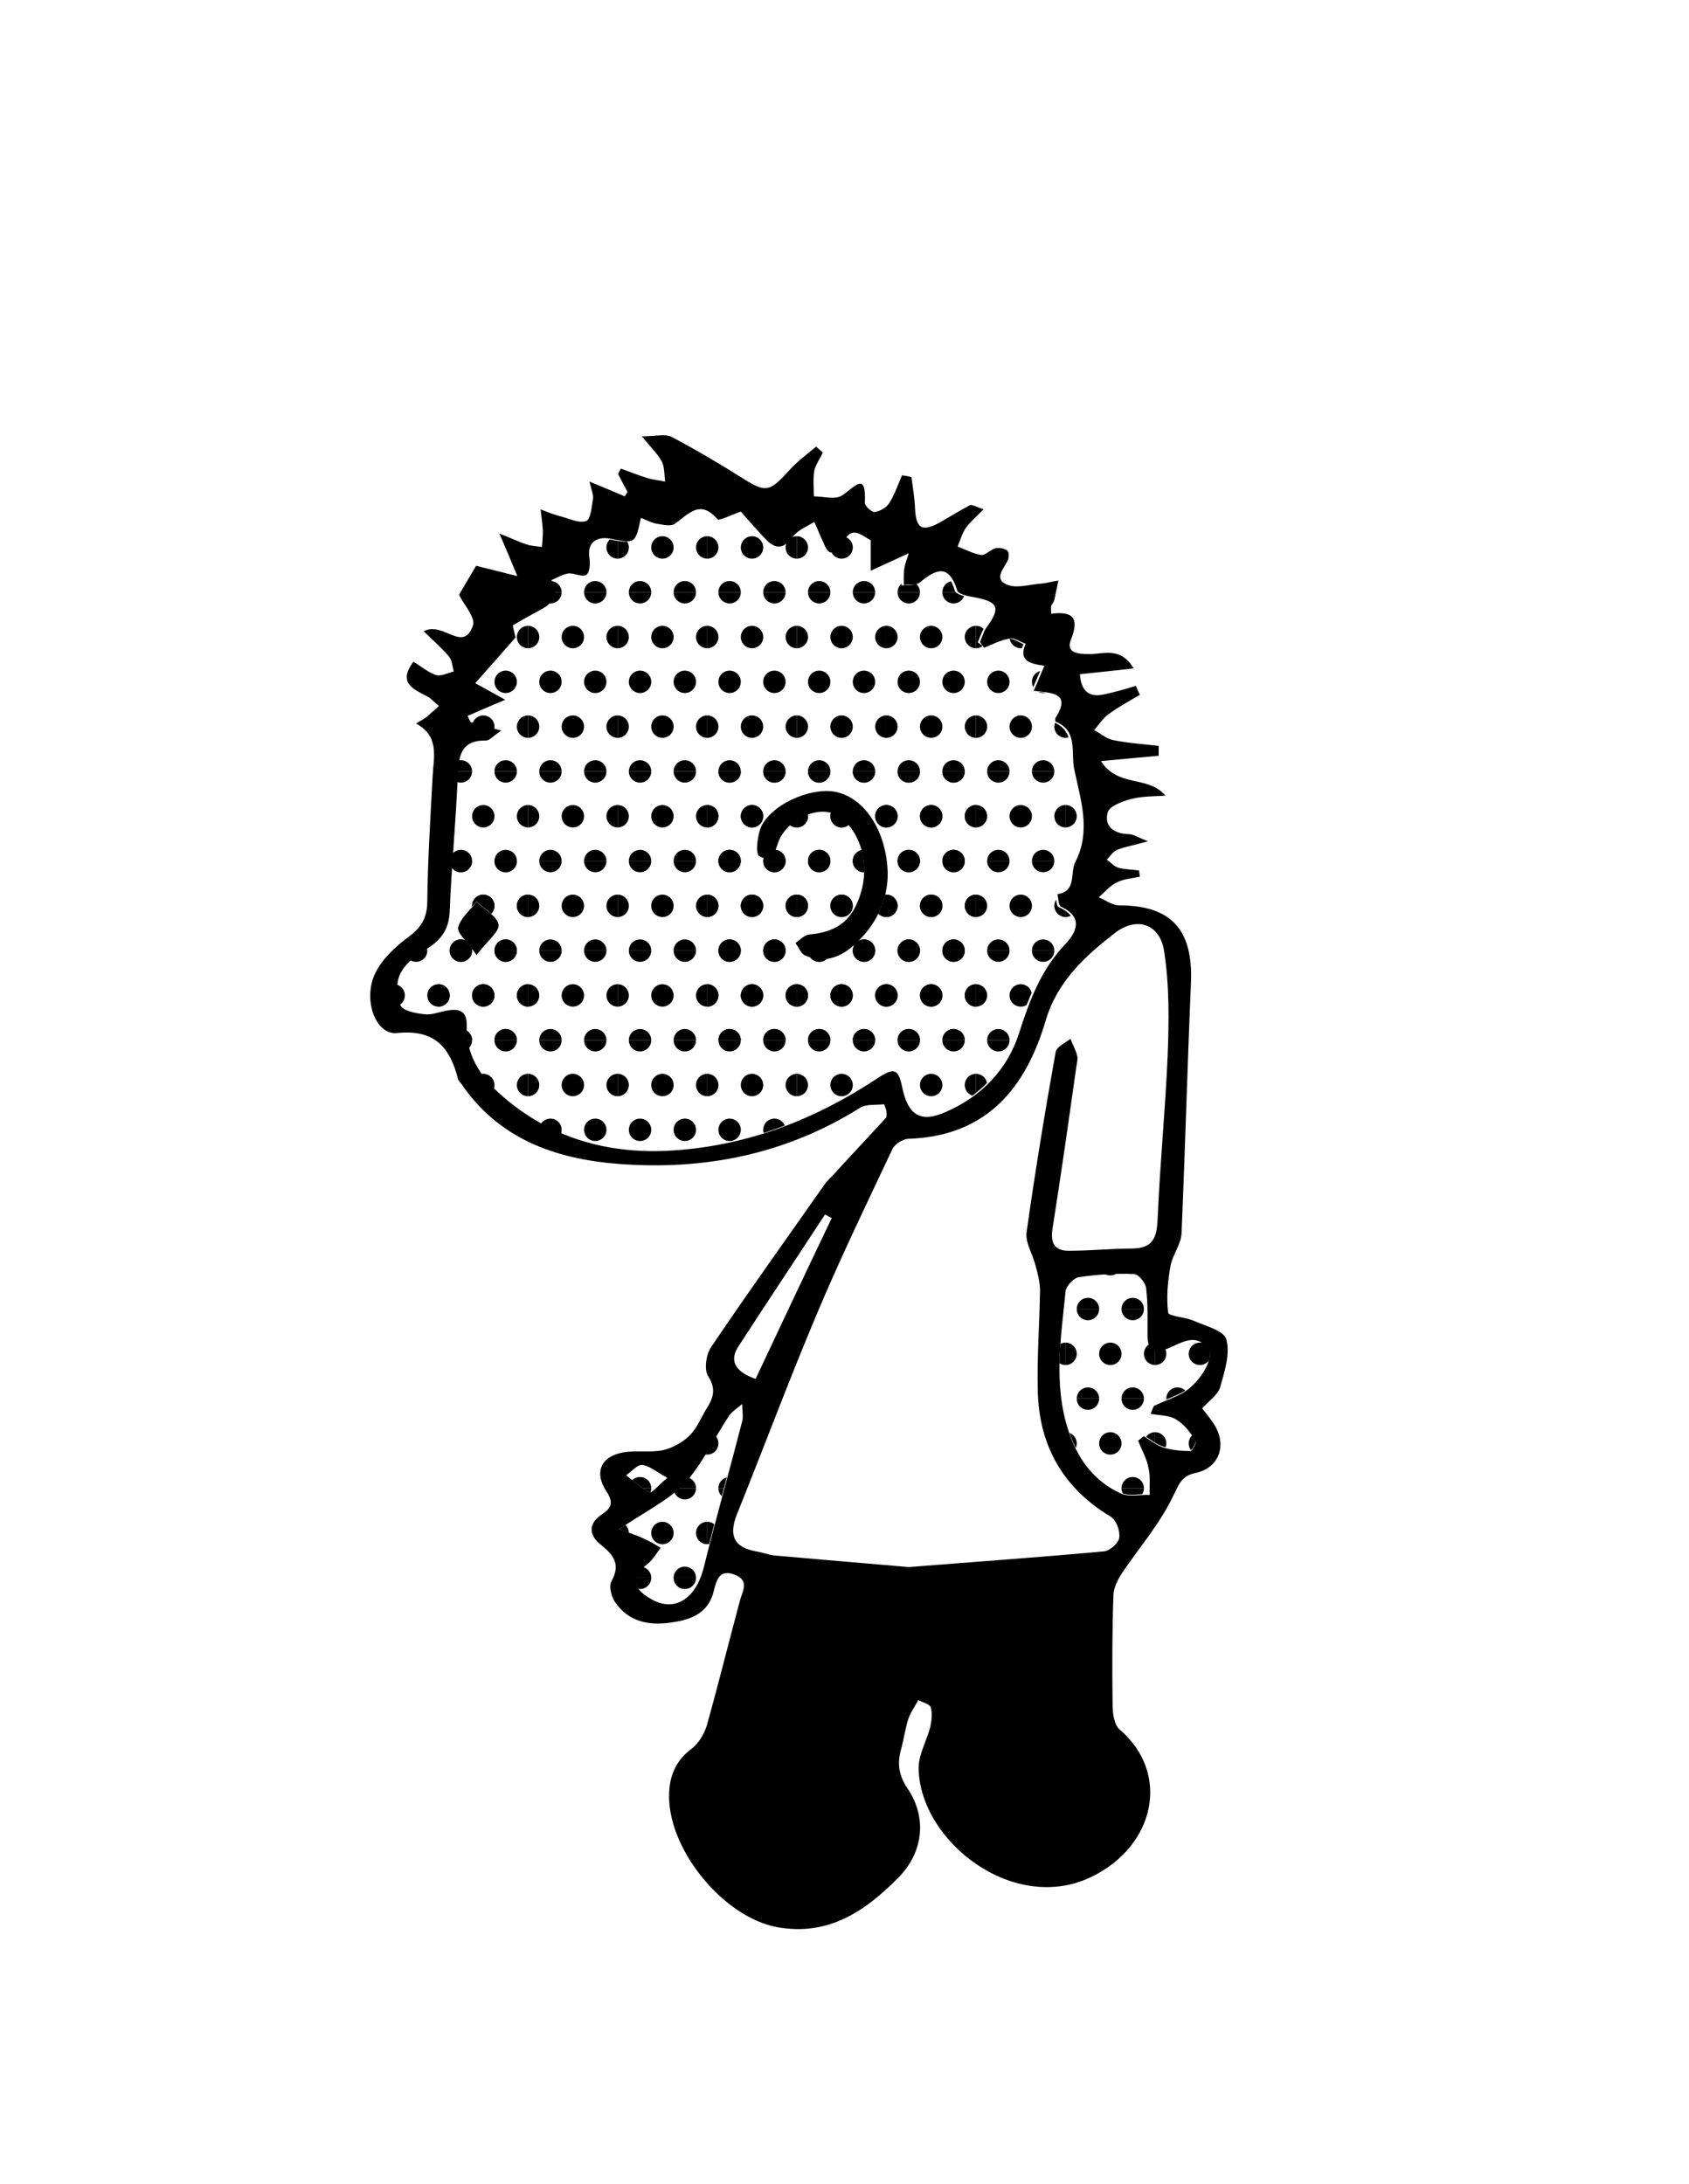 <?xml version="1.0" encoding="utf-8"?>
<!-- Generator: Adobe Illustrator 22.0.0, SVG Export Plug-In . SVG Version: 6.00 Build 0)  -->
<svg version="1.1" id="Layer_1" xmlns="http://www.w3.org/2000/svg" xmlns:xlink="http://www.w3.org/1999/xlink" x="0px" y="0px"
	 viewBox="0 0 377.1 487.5" enable-background="new 0 0 377.1 487.5" xml:space="preserve">
<g>
	<g>
		<path d="M197.4,246.5c-1.8,0.2-4-0.1-5.4,0.8c-16.6,10.4-34.8,14-54,12.5c-14.1-1.1-26.7-5.6-35.1-18c-0.2-0.3-0.5-0.5-0.6-0.8
			c-1.8-7.1-5.1-11.3-13.7-10.4c-4.7,0.5-7.7-7.5-4.8-13.4c1.5-3.1,4.4-5.8,7.2-7.9c3-2.2,4.4-4.3,4.4-8.2
			c0.1-9.3,0.7-18.6,1.2-27.9c0.2-4.2,1.6-8.8-3.7-11.7c1.1-0.7,1.8-1,2.4-1.5c0.9-0.8,1.8-1.6,2.7-2.4c-1-0.8-1.8-1.8-2.9-2.3
			c-3.1-1.6-6.2-3-2.8-7.6c1.8,1.1,3.3,2.4,5.1,3c1.1,0.3,2.6-0.5,3.9-0.8c-0.3-1.2-0.4-2.6-1.1-3.4c-1.6-1.9-3.5-3.5-5.6-5.6
			c4.4-2.3,8.8,5,11-1.3c0.6-1.7-2-4.6-3.1-6.8c0.8-1.5,2-3.4,3.8-6.5c1.7,0.4,4.8,1.2,9.2,2.3c-1.4-3.4-2.3-5.6-4-9.5
			c2.8,1.1,4.4,1.9,6,2.4c1.1,0.4,2.3,0.4,3.5,0.6c0.1-1.2,0.2-2.4,0.2-3.6c-0.1-1.6-0.3-3.2-0.5-4.8c1.5,0.6,3,1.2,4.6,1.6
			c1.9,0.5,4.1,1.6,5.6,1c1-0.4,1.2-3.2,1.5-5c0.1-0.9-0.3-1.8-0.8-3.8c3.2,1.3,5.5,2.3,7.9,3.3c0.2-0.3,0.4-0.7,0.6-1
			c-0.7-1.3-1.4-2.6-2.1-4c0.2-0.4,0.4-0.8,0.6-1.2c2,0.7,3.9,1.5,5.9,2.1c1.3,0.4,2.6,0.5,4,0.8c-0.2-1.5-0.1-3.1-0.7-4.4
			c-0.8-1.6-2.2-2.9-4.5-5.7c3,0,5.2-0.6,6.6,0.1c5.3,2.8,10.4,5.8,15.5,9c5.5,3.5,6.3,3.5,10.8-1.5c1.8-2,4-3.6,6-5.3
			c0.5,0.4,1,0.9,1.5,1.3c-0.6,1.4-1.6,2.7-1.9,4.1c-0.3,1.8-0.1,3.8-0.1,5.7c2.1,0,4.8,0.8,6.3-0.2c3-2,5.4-5.5,5.1,1.7
			c0,0.7,1.6,2.1,2.2,2c1.2-0.2,2.7-1,3.3-2.1c1.2-1.9,1.9-4.1,2.8-6.1c0.7,0.1,1.4,0.2,2.1,0.4c0.3,2.3,0.7,4.6,0.8,7
			c0.2,4.4,1.5,5.3,5.4,3.2c2.3-1.3,4.5-2.7,6.8-3.9c0.5-0.3,1.5,0.4,3.1,0.9c-1.7,1.7-3,2.8-4,4.2c-0.8,1.2-1.2,2.7-1.8,4.1
			c1.8,0.7,3.5,1.6,5.3,1.9c0.9,0.1,2-1.2,3.1-1.5c0.8-0.2,2,0,2.7,0.5c0.4,0.3,0.4,1.6,0.1,2.2c-0.9,1.9-3.2,4.1-0.2,5.4
			c2.1,0.9,4.9,0,7.4-0.2c1.4-0.1,2.7-0.5,4.1-0.7c-0.3,1.4-0.6,2.9-0.9,4.3c-0.1,0.5-0.5,0.9-0.7,1.3c-0.1,0.4,0,0.9,0,1.8
			c4.7-0.6,6.4,0.8,4.4,5.8c-1.2,3,1.7,3.2,4,3.2c3.2,0.1,7-1.8,10,3.2c-4.4,0.5-8.1,0.9-12,1.3c0.3,4,2.2,5.2,5.4,4.5
			c2.4-0.5,4.8-1.2,7.1-1.9c0.3,0.7,0.6,1.4,0.9,2c-2.4,1.4-4.8,2.7-7.1,4.4c-1.2,0.9-2.1,2.3-3.1,3.5c1.4,0.7,2.7,1.9,4.2,2.2
			c3.4,0.7,6.8,0.9,10.2,1.3c0,0.7,0,1.5,0,2.2c-4,0.4-7.9,0.7-12.9,1.2c3.9,6,10.5,3.1,14.4,7.7c-2.6,0.2-5.3,0.1-7.8,0.8
			c-1.9,0.5-4.8,1.6-5.1,3c-0.8,3.2,1.5,4.7,4.7,4.8c1,0,2,0.7,4.3,1.6c-3.2,0.9-5.1,1.2-6.9,1.9c-0.9,0.4-1.5,1.4-2.3,2.2
			c0.9,0.6,1.6,1.5,2.6,1.8c1.5,0.4,3.1,0.4,4.6,0.6c0.1,0.5,0.1,1,0.2,1.4c-1.8,0.4-3.7,0.5-5.2,1.3c-1.5,0.7-2.7,2.2-4,3.3
			c1.5,0.6,3,1.8,4.6,1.8c11.6,0,16.5,5.4,16,17.3c-0.8,18.6-1.3,37.3-2.1,55.9c-0.1,2.5-2.1,4.9-2.5,7.5c-0.6,3.3-0.9,6.8-0.5,10.2
			c0.1,0.8,3.6,1,5.4,1.7c2.7,1.2,7.1,2.3,7.6,4.3c0.9,3.2-0.4,7.2-1.4,10.7c-0.5,1.7-2.5,3-4,4.7c1,1.3,2,2.4,2.7,3.6
			c2.9,4.6,1.1,9.7-4.2,10.8c-3.3,0.7-3.7,2.7-5.1,5.4c-2.9,6-7.4,11.2-11.2,16.8c-1,1.5-1.9,3.3-2,4.9c-0.3,8.1-0.3,16.3-0.2,24.4
			c0,2,0.3,4.7,1.6,5.8c11.3,9.6,8.1,25.9-6.4,32.9c-17.3,8.3-38.1-7.9-38.5-24.1c-0.1-3.1,1.8-6.3,2.6-9.4c0.3-1.4,0.5-3.1,0.1-4.4
			c-0.2-0.7-1.8-1.1-2.8-1.6c-0.7,1.4-1.7,2.7-2.2,4.2c-0.7,2.2-1,4.5-1.6,6.7c-0.9,3.2-0.6,5.8,1.4,8.8c4.5,6.6,3.5,14.4-2.1,20
			c-7.4,7.5-15.6,13-26.9,11c-12.2-2.2-24.8-17.7-24.2-30.1c0.2-4.1,1.7-7.3,5.1-9.8c1.5-1.2,2.7-3.2,3.3-5.1
			c2.6-9.3,4.9-18.6,7.4-27.9c0.6-2.2,2.2-4.5-1.2-5.8c-3.3-1.3-4,1.1-4.6,3.5c-1.2,5.2-5.2,6.6-9.7,7.2c-4.9,0.7-9.4-0.2-12.4-4.6
			c-0.8-1.2-1.4-3.5-0.8-4.6c2.2-3.9,0.4-6-2.5-8.3c-2.5-2-2.7-4.6,0.3-6.6c2.3-1.5,2.7-2.7,1.1-5.2c-2.8-4.2-1.3-7.8,3.8-8.7
			c2.9-0.5,6,0.1,8.9-0.5c2.1-0.5,4.4-1.8,5.9-3.3c1.6-1.6,2.5-3.9,3.7-5.9c1.5-2.3,2.3-4.4,0.4-7.3c-0.9-1.4-0.5-4.7,0.6-6.4
			c8.3-12.3,16.9-24.3,25.4-36.4c0.6-0.8,1.3-1.5,2-2.2c3.9-4.3,7.9-8.5,11.8-12.8C198.1,248.1,197.7,247.3,197.4,246.5z
			 M219.7,144.6c-0.3-0.4-0.6-0.8-0.9-1.3c0.5-1.1,0.8-2.4,1.5-3.3c3.2-4.4,2.6-5.7-2.9-6.7c-1.3-0.2-3.5-0.7-3.7-1.5
			c-1.8-5.9-4.6-4.9-8.3-1.8c-0.8,0.7-2.4,0.4-3.6,0.6c0-1.2-0.1-2.4,0.1-3.6c0.1-1.1,0.6-2.1,1-3.5c-3.3,1.5-5.9,2.7-8.5,3.9
			c0-2.1,0-4.3,0-6.8c-2.1-1.1-4.6-3.8-6.4,1.3c-0.3,0.7-1.9,1.6-2.6,1.4c-0.8-0.2-1.3-1.6-1.7-2.5c-0.7-1.4-1.2-2.9-1.9-4.3
			c-1.6,1-3.6,1.8-4.7,3.2c-1.8,2.4-3.4,3.2-5.7,1.1c-2.2-2.2-4.2-4.6-6-6.6c-2.3,0.8-4.8,2.1-5.2,1.7c-3.9-4.5-6.4-1.2-9.5,1
			c-0.9,0.7-2.8,0.2-4.1,0c-1.2-0.2-2.2-0.8-3.5-1.3c-1.3,6-1.3,5.7-7.1,4.6c-2.4-0.4-5,0.6-4.4,4.3c0.2,1.3,0.1,3.3-0.7,3.8
			c-0.9,0.6-2.6-0.4-4-0.3c-1.3,0.2-2.6,1-3.8,1.5c1.8,3,0.5,5-2.2,6.5c-2,1.1-4.1,2.2-6.4,3.6c0.1,0.7,0.5,2.3,0.6,2.7
			c-3.3,3.8-6,6.8-9,10.2c2.5,1.4,4.4,2.4,6.7,3.7c-3.3,1.4-5.9,2.5-8.4,3.6c0.2,0.5,0.4,0.9,0.7,1.4c1.9,0.5,3.8,1,6.8,1.9
			c-1.8,1.2-2.6,2.2-3.4,2.2c-5.6-0.1-6.1,3.4-6.3,7.9c-0.4,10.1-1.4,20.2-1.8,30.3c-0.2,4.3-2.2,6.6-5.6,8.6
			c-2.2,1.3-4.5,3.2-5.5,5.4c-0.9,1.9-0.8,5,0.1,6.9c0.6,1.3,3.5,1.8,5.4,2c1.6,0.2,3.2-0.5,4.9-0.8c2.7-0.5,4.6-0.1,4.5,3.4
			c-0.2,6.1,2.8,11,7.1,14.9c11.1,10.1,24.4,13.9,39.1,12.9c16.6-1.1,31.6-6.9,45.5-16.1c3.8-2.5,4.7-2.2,5.6,2.3
			c1.3,6,4.1,7.7,9.7,5.2c8-3.5,13.8-9.5,16.4-17.8c2.3-7.2,4.9-14,10.2-19.6c2.4-2.5,4.3-6-0.9-8.4c-0.6-0.3-0.6-1.9-0.8-2.8
			c4.4-0.7,2.7-4.7,4-7.2c3.6-7.1,1.1-14-0.3-20.9c-0.7-3.5,0.9-8.4-4.1-10.4c-0.1,0-0.2-0.7,0-0.9c3.6-5.7-1.1-5.5-4.9-6
			c0.9-2,1.5-3.6,2.4-5.6c-3.2-0.4-5.9-1.1-4.2-4.9c-1.2-0.4-2.4-1.3-3.4-1.2C223.2,142.9,221.5,143.9,219.7,144.6z M202.9,349.8
			c15.2-1.2,29.4-2.2,43.6-3.5c1.3-0.1,3.3-1.9,3.4-3.1c0.2-1.5-0.7-4-2-4.7c-10.6-6.4-15.9-15.8-16.2-28
			c-0.2-7.5,0.4-14.9,0.5-22.4c0-1.9-0.5-3.8-1-5.6c-0.6-2.5-2.3-5.1-2-7.4c1.9-13.5,4.1-26.9,6.5-40.3c0.2-1.1,2.1-2,3.3-2.9
			c0.5,1.3,1.2,2.5,1.5,3.8c0.2,0.8-0.1,1.6-0.2,2.5c-1.7,12-3.4,24-5.3,36c-0.5,3.1,0.3,5,3.6,5c4.8,0,9.5-0.5,14.3-0.5
			c5.2-0.1,5.4-3.3,5.6-7.3c0.5-11.9,1.7-23.9,2.2-35.8c0.3-7.8,0.4-15.7-0.8-23.3c-0.9-6-6-7.8-10.9-4.1
			c-6.7,5.2-12.9,10.8-15.5,19.5c-4.5,15.3-13.3,25.9-30.6,26.5c-1.3,0-3.2,1.2-3.7,2.4c-5.9,12.5-11.9,24.9-17.2,37.6
			c-6.1,14.5-11.6,29.3-17.5,43.9c-1.8,4.6-0.7,7.3,4.3,8.2c1.3,0.2,2.6,0.7,3.9,0.9C183,348.1,193.4,349,202.9,349.8z M256.9,315.6
			c0.5-1.2,0.6-1.7,0.8-1.8c1.9-0.9,3.9-1.6,5.9-2.6c3.7-1.8,7.6-7.7,6.2-9.9c-2.7-4.1-6.2-1.4-9.3-0.2c-3.3,1.3-4.3-0.1-4.3-3.1
			c0-3.5,0.1-7-0.3-10.4c-0.1-1.2-1.7-3.2-2.7-3.2c-4.1-0.2-8.3,0.1-12.4,0.7c-1.1,0.2-2.8,2-2.9,3.2c-1,10.2-2.7,20.4,0.5,30.6
			c2,6.5,5.7,11.7,11.9,14.5c1.8,0.8,4.3,0.2,6.4,0.3c-0.1-2,0.2-4.1-0.3-6.1c-0.4-2.1-1.5-4-2.3-6c0.4-0.3,0.8-0.7,1.3-1
			c1.4,0.9,2.8,2,4.3,2.5c1.9,0.6,4,0.8,6.1,0.8c0.4,0,1.4-1.9,1.2-2.3c-1.2-1.7-2.5-3.6-4.2-4.6C261.3,315.9,259.2,316,256.9,315.6
			z M138.2,341.4c1.7,0.6,3.5,1.1,5.2,1.9c1.4,0.6,2.8,1.4,4.1,2.2c-0.9,1.2-1.7,2.6-2.8,3.5c-3.8,3.1-3.7,5.4,0.6,7.9
			c5.2,3.1,10,0.1,11.8-6.9c2.7-10.9,5.8-21.8,8.6-32.7c0.3-1.2,0-2.6,0-3.9c-1,0.9-2.2,1.6-2.9,2.6c-3.4,5.1-6,10.9-10.1,15.3
			C148.8,335.2,143.5,337.7,138.2,341.4z M168.7,307.8c5.7-12.1,11.3-24,17-35.9c-0.5-0.3-1-0.5-1.5-0.8
			c-6.4,9.8-12.9,19.5-19.3,29.4C162.9,303.5,163.8,306.1,168.7,307.8z M149,329.9c-2.5-1.4-4-2.7-5.6-2.9c-1.1-0.1-2.4,1.5-3.6,2.3
			c1.7,1.3,3.3,2.9,5.2,3.8C145.5,333.4,146.9,331.6,149,329.9z"/>
	</g>
	<g>
		<g>
			<defs>
				<path id="SVGID_3023_" d="M219.7,144.6c1.8-0.7,3.6-1.7,5.4-2c1-0.2,2.3,0.7,3.4,1.2c-1.7,3.8,1,4.5,4.2,4.9
					c-0.8,1.9-1.5,3.5-2.4,5.6c3.8,0.4,8.5,0.3,4.9,6c-0.1,0.2-0.1,0.9,0,0.9c5,2,3.4,6.8,4.1,10.4c1.4,6.8,3.9,13.8,0.3,20.9
					c-1.2,2.4,0.4,6.4-4,7.2c0.3,1,0.2,2.6,0.8,2.8c5.2,2.3,3.3,5.9,0.9,8.4c-5.4,5.6-7.9,12.4-10.2,19.6
					c-2.6,8.3-8.5,14.3-16.4,17.8c-5.6,2.5-8.4,0.8-9.7-5.2c-1-4.5-1.8-4.8-5.6-2.3c-13.8,9.1-28.9,14.9-45.5,16.1
					c-14.7,1-28.1-2.8-39.1-12.9c-4.2-3.9-7.3-8.7-7.1-14.9c0.1-3.4-1.7-3.9-4.5-3.4c-1.6,0.3-3.3,1-4.9,0.8c-1.9-0.2-4.8-0.8-5.4-2
					c-0.9-1.9-1-5-0.1-6.9c1-2.2,3.3-4.1,5.5-5.4c3.4-2,5.4-4.3,5.6-8.6c0.4-10.1,1.5-20.2,1.8-30.3c0.2-4.5,0.6-8,6.3-7.9
					c0.8,0,1.5-1,3.4-2.2c-3-0.8-4.9-1.3-6.8-1.9c-0.2-0.5-0.4-0.9-0.7-1.4c2.6-1.1,5.1-2.2,8.4-3.6c-2.3-1.3-4.1-2.3-6.7-3.7
					c3-3.4,5.7-6.4,9-10.2c-0.1-0.4-0.4-2-0.6-2.7c2.4-1.3,4.4-2.4,6.4-3.6c2.6-1.5,4-3.5,2.2-6.5c1.3-0.5,2.5-1.3,3.8-1.5
					c1.3-0.2,3.1,0.8,4,0.3c0.8-0.5,0.9-2.5,0.7-3.8c-0.6-3.7,2-4.7,4.4-4.3c5.8,1.1,5.8,1.3,7.1-4.6c1.2,0.5,2.3,1.1,3.5,1.3
					c1.4,0.2,3.2,0.7,4.1,0c3-2.3,5.6-5.6,9.5-1c0.4,0.5,2.9-0.9,5.2-1.7c1.8,2,3.8,4.4,6,6.6c2.2,2.2,3.9,1.3,5.7-1.1
					c1.1-1.4,3.1-2.1,4.7-3.2c0.6,1.5,1.2,2.9,1.9,4.3c0.5,0.9,1,2.3,1.7,2.5c0.7,0.2,2.4-0.7,2.6-1.4c1.7-5.1,4.3-2.4,6.4-1.3
					c0,2.6,0,4.7,0,6.8c2.6-1.2,5.2-2.4,8.5-3.9c-0.4,1.3-0.8,2.4-1,3.5c-0.2,1.2,0,2.4-0.1,3.6c1.2-0.2,2.8,0.1,3.6-0.6
					c3.7-3.1,6.5-4.1,8.3,1.8c0.3,0.8,2.4,1.3,3.7,1.5c5.6,1,6.2,2.3,2.9,6.7c-0.7,1-1,2.2-1.5,3.3
					C219,143.8,219.3,144.2,219.7,144.6z M198.2,195c-0.2-9-4.7-16.2-10.7-18.1c-5.2-1.6-14.5,1.9-17.4,7.2
					c-1.1,1.9-1.5,6.4-0.6,6.9c3.5,1.9,3.6-1.9,4.6-3.9c2.6-4.9,9.2-7.5,13-5.1c4.6,2.9,6.9,9.8,5.4,16.1
					c-1.6,6.9-5.1,9.8-11.8,10.4c-1.1,0.1-2,1.2-3.1,1.9c0.7,1,1.2,2.4,2.2,2.8c3.9,1.7,7.6,0.6,10.6-2.1
					C195.6,206.7,198.2,201,198.2,195z M106.4,213.2c2.4-3.2,5.1-5.3,4.9-6.9c-0.3-1.9-3.2-3.4-4.9-5.1c-1.5,1.9-3.6,3.6-4.1,5.7
					C102,208.3,104.3,210.1,106.4,213.2z"/>
			</defs>
			<clipPath id="SVGID_2_">
				<use xlink:href="#SVGID_3023_"  overflow="visible"/>
			</clipPath>
			<g clip-path="url(#SVGID_2_)">
				<g>
					<defs>
						<rect id="SVGID_3025_" x="237.9" y="92.2" width="20" height="20"/>
					</defs>
					<clipPath id="SVGID_4_">
						<use xlink:href="#SVGID_3025_"  overflow="visible"/>
					</clipPath>
					<circle clip-path="url(#SVGID_4_)" cx="252.9" cy="112.2" r="2.5"/>
					<circle clip-path="url(#SVGID_4_)" cx="242.9" cy="112.2" r="2.5"/>
					<circle clip-path="url(#SVGID_4_)" cx="257.9" cy="102.2" r="2.5"/>
					<circle clip-path="url(#SVGID_4_)" cx="247.9" cy="102.2" r="2.5"/>
					<circle clip-path="url(#SVGID_4_)" cx="237.9" cy="102.2" r="2.5"/>
					<circle clip-path="url(#SVGID_4_)" cx="252.9" cy="92.2" r="2.5"/>
					<circle clip-path="url(#SVGID_4_)" cx="242.9" cy="92.2" r="2.5"/>
				</g>
			</g>
			<g clip-path="url(#SVGID_2_)">
				<g>
					<defs>
						<rect id="SVGID_3027_" x="237.9" y="112.2" width="20" height="20"/>
					</defs>
					<clipPath id="SVGID_6_">
						<use xlink:href="#SVGID_3027_"  overflow="visible"/>
					</clipPath>
					<circle clip-path="url(#SVGID_6_)" cx="252.9" cy="132.2" r="2.5"/>
					<circle clip-path="url(#SVGID_6_)" cx="242.9" cy="132.2" r="2.5"/>
					<circle clip-path="url(#SVGID_6_)" cx="257.9" cy="122.2" r="2.5"/>
					<circle clip-path="url(#SVGID_6_)" cx="247.9" cy="122.2" r="2.5"/>
					<circle clip-path="url(#SVGID_6_)" cx="237.9" cy="122.2" r="2.5"/>
					<circle clip-path="url(#SVGID_6_)" cx="252.9" cy="112.2" r="2.5"/>
					<circle clip-path="url(#SVGID_6_)" cx="242.9" cy="112.2" r="2.5"/>
				</g>
			</g>
			<g clip-path="url(#SVGID_2_)">
				<g>
					<defs>
						<rect id="SVGID_3029_" x="237.9" y="132.2" width="20" height="20"/>
					</defs>
					<clipPath id="SVGID_8_">
						<use xlink:href="#SVGID_3029_"  overflow="visible"/>
					</clipPath>
					<circle clip-path="url(#SVGID_8_)" cx="252.9" cy="152.2" r="2.5"/>
					<circle clip-path="url(#SVGID_8_)" cx="242.9" cy="152.2" r="2.5"/>
					<circle clip-path="url(#SVGID_8_)" cx="257.9" cy="142.2" r="2.5"/>
					<circle clip-path="url(#SVGID_8_)" cx="247.9" cy="142.2" r="2.5"/>
					<circle clip-path="url(#SVGID_8_)" cx="237.9" cy="142.2" r="2.5"/>
					<circle clip-path="url(#SVGID_8_)" cx="252.9" cy="132.2" r="2.5"/>
					<circle clip-path="url(#SVGID_8_)" cx="242.9" cy="132.2" r="2.5"/>
				</g>
			</g>
			<g clip-path="url(#SVGID_2_)">
				<g>
					<defs>
						<rect id="SVGID_3031_" x="237.9" y="152.2" width="20" height="20"/>
					</defs>
					<clipPath id="SVGID_10_">
						<use xlink:href="#SVGID_3031_"  overflow="visible"/>
					</clipPath>
					<circle clip-path="url(#SVGID_10_)" cx="252.9" cy="172.2" r="2.5"/>
					<circle clip-path="url(#SVGID_10_)" cx="242.9" cy="172.2" r="2.5"/>
					<circle clip-path="url(#SVGID_10_)" cx="257.9" cy="162.2" r="2.5"/>
					<circle clip-path="url(#SVGID_10_)" cx="247.9" cy="162.2" r="2.5"/>
					<circle clip-path="url(#SVGID_10_)" cx="237.9" cy="162.2" r="2.5"/>
					<circle clip-path="url(#SVGID_10_)" cx="252.9" cy="152.2" r="2.5"/>
					<circle clip-path="url(#SVGID_10_)" cx="242.9" cy="152.2" r="2.5"/>
				</g>
			</g>
			<g clip-path="url(#SVGID_2_)">
				<g>
					<defs>
						<rect id="SVGID_3033_" x="237.9" y="172.2" width="20" height="20"/>
					</defs>
					<clipPath id="SVGID_12_">
						<use xlink:href="#SVGID_3033_"  overflow="visible"/>
					</clipPath>
					<circle clip-path="url(#SVGID_12_)" cx="252.9" cy="192.2" r="2.5"/>
					<circle clip-path="url(#SVGID_12_)" cx="242.9" cy="192.2" r="2.5"/>
					<circle clip-path="url(#SVGID_12_)" cx="257.9" cy="182.2" r="2.5"/>
					<circle clip-path="url(#SVGID_12_)" cx="247.9" cy="182.2" r="2.5"/>
					<circle clip-path="url(#SVGID_12_)" cx="237.9" cy="182.2" r="2.5"/>
					<circle clip-path="url(#SVGID_12_)" cx="252.9" cy="172.2" r="2.5"/>
					<circle clip-path="url(#SVGID_12_)" cx="242.9" cy="172.2" r="2.5"/>
				</g>
			</g>
			<g clip-path="url(#SVGID_2_)">
				<g>
					<defs>
						<rect id="SVGID_3035_" x="237.9" y="192.2" width="20" height="20"/>
					</defs>
					<clipPath id="SVGID_14_">
						<use xlink:href="#SVGID_3035_"  overflow="visible"/>
					</clipPath>
					<circle clip-path="url(#SVGID_14_)" cx="252.9" cy="212.2" r="2.5"/>
					<circle clip-path="url(#SVGID_14_)" cx="242.9" cy="212.2" r="2.5"/>
					<circle clip-path="url(#SVGID_14_)" cx="257.9" cy="202.2" r="2.5"/>
					<circle clip-path="url(#SVGID_14_)" cx="247.9" cy="202.2" r="2.5"/>
					<circle clip-path="url(#SVGID_14_)" cx="237.9" cy="202.2" r="2.5"/>
					<circle clip-path="url(#SVGID_14_)" cx="252.9" cy="192.2" r="2.5"/>
					<circle clip-path="url(#SVGID_14_)" cx="242.9" cy="192.2" r="2.5"/>
				</g>
			</g>
			<g clip-path="url(#SVGID_2_)">
				<g>
					<defs>
						<rect id="SVGID_3037_" x="237.9" y="212.2" width="20" height="20"/>
					</defs>
					<clipPath id="SVGID_16_">
						<use xlink:href="#SVGID_3037_"  overflow="visible"/>
					</clipPath>
					<circle clip-path="url(#SVGID_16_)" cx="252.9" cy="232.2" r="2.5"/>
					<circle clip-path="url(#SVGID_16_)" cx="242.9" cy="232.2" r="2.5"/>
					<circle clip-path="url(#SVGID_16_)" cx="257.9" cy="222.2" r="2.5"/>
					<circle clip-path="url(#SVGID_16_)" cx="247.9" cy="222.2" r="2.5"/>
					<circle clip-path="url(#SVGID_16_)" cx="237.9" cy="222.2" r="2.5"/>
					<circle clip-path="url(#SVGID_16_)" cx="252.9" cy="212.2" r="2.5"/>
					<circle clip-path="url(#SVGID_16_)" cx="242.9" cy="212.2" r="2.5"/>
				</g>
			</g>
			<g clip-path="url(#SVGID_2_)">
				<g>
					<defs>
						<rect id="SVGID_3039_" x="237.9" y="232.2" width="20" height="20"/>
					</defs>
					<clipPath id="SVGID_18_">
						<use xlink:href="#SVGID_3039_"  overflow="visible"/>
					</clipPath>
					<circle clip-path="url(#SVGID_18_)" cx="252.9" cy="252.2" r="2.5"/>
					<circle clip-path="url(#SVGID_18_)" cx="242.9" cy="252.2" r="2.5"/>
					<circle clip-path="url(#SVGID_18_)" cx="257.9" cy="242.2" r="2.5"/>
					<circle clip-path="url(#SVGID_18_)" cx="247.9" cy="242.2" r="2.5"/>
					<circle clip-path="url(#SVGID_18_)" cx="237.9" cy="242.2" r="2.5"/>
					<circle clip-path="url(#SVGID_18_)" cx="252.9" cy="232.2" r="2.5"/>
					<circle clip-path="url(#SVGID_18_)" cx="242.9" cy="232.2" r="2.5"/>
				</g>
			</g>
			<g clip-path="url(#SVGID_2_)">
				<g>
					<defs>
						<rect id="SVGID_3041_" x="237.9" y="252.2" width="20" height="20"/>
					</defs>
					<clipPath id="SVGID_20_">
						<use xlink:href="#SVGID_3041_"  overflow="visible"/>
					</clipPath>
					<circle clip-path="url(#SVGID_20_)" cx="252.9" cy="272.2" r="2.5"/>
					<circle clip-path="url(#SVGID_20_)" cx="242.9" cy="272.2" r="2.5"/>
					<circle clip-path="url(#SVGID_20_)" cx="257.9" cy="262.2" r="2.5"/>
					<circle clip-path="url(#SVGID_20_)" cx="247.9" cy="262.2" r="2.5"/>
					<circle clip-path="url(#SVGID_20_)" cx="237.9" cy="262.2" r="2.5"/>
					<circle clip-path="url(#SVGID_20_)" cx="252.9" cy="252.2" r="2.5"/>
					<circle clip-path="url(#SVGID_20_)" cx="242.9" cy="252.2" r="2.5"/>
				</g>
			</g>
			<g clip-path="url(#SVGID_2_)">
				<g>
					<defs>
						<rect id="SVGID_3043_" x="217.9" y="92.2" width="20" height="20"/>
					</defs>
					<clipPath id="SVGID_22_">
						<use xlink:href="#SVGID_3043_"  overflow="visible"/>
					</clipPath>
					<circle clip-path="url(#SVGID_22_)" cx="232.9" cy="112.2" r="2.5"/>
					<circle clip-path="url(#SVGID_22_)" cx="222.9" cy="112.2" r="2.5"/>
					<circle clip-path="url(#SVGID_22_)" cx="237.9" cy="102.2" r="2.5"/>
					<circle clip-path="url(#SVGID_22_)" cx="227.9" cy="102.2" r="2.5"/>
					<circle clip-path="url(#SVGID_22_)" cx="217.9" cy="102.2" r="2.5"/>
					<circle clip-path="url(#SVGID_22_)" cx="232.9" cy="92.2" r="2.5"/>
					<circle clip-path="url(#SVGID_22_)" cx="222.9" cy="92.2" r="2.5"/>
				</g>
			</g>
			<g clip-path="url(#SVGID_2_)">
				<g>
					<defs>
						<rect id="SVGID_3045_" x="217.9" y="112.2" width="20" height="20"/>
					</defs>
					<clipPath id="SVGID_24_">
						<use xlink:href="#SVGID_3045_"  overflow="visible"/>
					</clipPath>
					<circle clip-path="url(#SVGID_24_)" cx="232.9" cy="132.2" r="2.5"/>
					<circle clip-path="url(#SVGID_24_)" cx="222.9" cy="132.2" r="2.5"/>
					<circle clip-path="url(#SVGID_24_)" cx="237.9" cy="122.2" r="2.5"/>
					<circle clip-path="url(#SVGID_24_)" cx="227.9" cy="122.2" r="2.5"/>
					<circle clip-path="url(#SVGID_24_)" cx="217.9" cy="122.2" r="2.5"/>
					<circle clip-path="url(#SVGID_24_)" cx="232.9" cy="112.2" r="2.5"/>
					<circle clip-path="url(#SVGID_24_)" cx="222.9" cy="112.2" r="2.5"/>
				</g>
			</g>
			<g clip-path="url(#SVGID_2_)">
				<g>
					<defs>
						<rect id="SVGID_3047_" x="217.9" y="132.2" width="20" height="20"/>
					</defs>
					<clipPath id="SVGID_26_">
						<use xlink:href="#SVGID_3047_"  overflow="visible"/>
					</clipPath>
					<circle clip-path="url(#SVGID_26_)" cx="232.9" cy="152.2" r="2.5"/>
					<circle clip-path="url(#SVGID_26_)" cx="222.9" cy="152.2" r="2.5"/>
					<circle clip-path="url(#SVGID_26_)" cx="237.9" cy="142.2" r="2.5"/>
					<circle clip-path="url(#SVGID_26_)" cx="227.9" cy="142.2" r="2.5"/>
					<circle clip-path="url(#SVGID_26_)" cx="217.9" cy="142.2" r="2.5"/>
					<circle clip-path="url(#SVGID_26_)" cx="232.9" cy="132.2" r="2.5"/>
					<circle clip-path="url(#SVGID_26_)" cx="222.9" cy="132.2" r="2.5"/>
				</g>
			</g>
			<g clip-path="url(#SVGID_2_)">
				<g>
					<defs>
						<rect id="SVGID_3049_" x="217.9" y="152.2" width="20" height="20"/>
					</defs>
					<clipPath id="SVGID_28_">
						<use xlink:href="#SVGID_3049_"  overflow="visible"/>
					</clipPath>
					<circle clip-path="url(#SVGID_28_)" cx="232.9" cy="172.2" r="2.5"/>
					<circle clip-path="url(#SVGID_28_)" cx="222.9" cy="172.2" r="2.5"/>
					<circle clip-path="url(#SVGID_28_)" cx="237.9" cy="162.2" r="2.5"/>
					<circle clip-path="url(#SVGID_28_)" cx="227.9" cy="162.2" r="2.5"/>
					<circle clip-path="url(#SVGID_28_)" cx="217.9" cy="162.2" r="2.5"/>
					<circle clip-path="url(#SVGID_28_)" cx="232.9" cy="152.2" r="2.5"/>
					<circle clip-path="url(#SVGID_28_)" cx="222.9" cy="152.2" r="2.5"/>
				</g>
			</g>
			<g clip-path="url(#SVGID_2_)">
				<g>
					<defs>
						<rect id="SVGID_3051_" x="217.9" y="172.2" width="20" height="20"/>
					</defs>
					<clipPath id="SVGID_30_">
						<use xlink:href="#SVGID_3051_"  overflow="visible"/>
					</clipPath>
					<circle clip-path="url(#SVGID_30_)" cx="232.9" cy="192.2" r="2.5"/>
					<circle clip-path="url(#SVGID_30_)" cx="222.9" cy="192.2" r="2.5"/>
					<circle clip-path="url(#SVGID_30_)" cx="237.9" cy="182.2" r="2.5"/>
					<circle clip-path="url(#SVGID_30_)" cx="227.9" cy="182.2" r="2.5"/>
					<circle clip-path="url(#SVGID_30_)" cx="217.9" cy="182.2" r="2.5"/>
					<circle clip-path="url(#SVGID_30_)" cx="232.9" cy="172.2" r="2.5"/>
					<circle clip-path="url(#SVGID_30_)" cx="222.9" cy="172.2" r="2.5"/>
				</g>
			</g>
			<g clip-path="url(#SVGID_2_)">
				<g>
					<defs>
						<rect id="SVGID_3053_" x="217.9" y="192.2" width="20" height="20"/>
					</defs>
					<clipPath id="SVGID_32_">
						<use xlink:href="#SVGID_3053_"  overflow="visible"/>
					</clipPath>
					<circle clip-path="url(#SVGID_32_)" cx="232.9" cy="212.2" r="2.5"/>
					<circle clip-path="url(#SVGID_32_)" cx="222.9" cy="212.2" r="2.5"/>
					<circle clip-path="url(#SVGID_32_)" cx="237.9" cy="202.2" r="2.5"/>
					<circle clip-path="url(#SVGID_32_)" cx="227.9" cy="202.2" r="2.5"/>
					<circle clip-path="url(#SVGID_32_)" cx="217.9" cy="202.2" r="2.5"/>
					<circle clip-path="url(#SVGID_32_)" cx="232.9" cy="192.2" r="2.5"/>
					<circle clip-path="url(#SVGID_32_)" cx="222.9" cy="192.2" r="2.5"/>
				</g>
			</g>
			<g clip-path="url(#SVGID_2_)">
				<g>
					<defs>
						<rect id="SVGID_3055_" x="217.9" y="212.2" width="20" height="20"/>
					</defs>
					<clipPath id="SVGID_34_">
						<use xlink:href="#SVGID_3055_"  overflow="visible"/>
					</clipPath>
					<circle clip-path="url(#SVGID_34_)" cx="232.9" cy="232.2" r="2.5"/>
					<circle clip-path="url(#SVGID_34_)" cx="222.9" cy="232.2" r="2.5"/>
					<circle clip-path="url(#SVGID_34_)" cx="237.9" cy="222.2" r="2.5"/>
					<circle clip-path="url(#SVGID_34_)" cx="227.9" cy="222.2" r="2.5"/>
					<circle clip-path="url(#SVGID_34_)" cx="217.9" cy="222.2" r="2.5"/>
					<circle clip-path="url(#SVGID_34_)" cx="232.9" cy="212.2" r="2.5"/>
					<circle clip-path="url(#SVGID_34_)" cx="222.9" cy="212.2" r="2.5"/>
				</g>
			</g>
			<g clip-path="url(#SVGID_2_)">
				<g>
					<defs>
						<rect id="SVGID_3057_" x="217.9" y="232.2" width="20" height="20"/>
					</defs>
					<clipPath id="SVGID_36_">
						<use xlink:href="#SVGID_3057_"  overflow="visible"/>
					</clipPath>
					<circle clip-path="url(#SVGID_36_)" cx="232.9" cy="252.2" r="2.5"/>
					<circle clip-path="url(#SVGID_36_)" cx="222.9" cy="252.2" r="2.5"/>
					<circle clip-path="url(#SVGID_36_)" cx="237.9" cy="242.2" r="2.5"/>
					<circle clip-path="url(#SVGID_36_)" cx="227.9" cy="242.2" r="2.5"/>
					<circle clip-path="url(#SVGID_36_)" cx="217.9" cy="242.2" r="2.5"/>
					<circle clip-path="url(#SVGID_36_)" cx="232.9" cy="232.2" r="2.5"/>
					<circle clip-path="url(#SVGID_36_)" cx="222.9" cy="232.2" r="2.5"/>
				</g>
			</g>
			<g clip-path="url(#SVGID_2_)">
				<g>
					<defs>
						<rect id="SVGID_3059_" x="217.9" y="252.2" width="20" height="20"/>
					</defs>
					<clipPath id="SVGID_38_">
						<use xlink:href="#SVGID_3059_"  overflow="visible"/>
					</clipPath>
					<circle clip-path="url(#SVGID_38_)" cx="232.9" cy="272.2" r="2.5"/>
					<circle clip-path="url(#SVGID_38_)" cx="222.9" cy="272.2" r="2.5"/>
					<circle clip-path="url(#SVGID_38_)" cx="237.9" cy="262.2" r="2.5"/>
					<circle clip-path="url(#SVGID_38_)" cx="227.9" cy="262.2" r="2.5"/>
					<circle clip-path="url(#SVGID_38_)" cx="217.9" cy="262.2" r="2.5"/>
					<circle clip-path="url(#SVGID_38_)" cx="232.9" cy="252.2" r="2.5"/>
					<circle clip-path="url(#SVGID_38_)" cx="222.9" cy="252.2" r="2.5"/>
				</g>
			</g>
			<g clip-path="url(#SVGID_2_)">
				<g>
					<defs>
						<rect id="SVGID_3061_" x="197.9" y="92.2" width="20" height="20"/>
					</defs>
					<clipPath id="SVGID_40_">
						<use xlink:href="#SVGID_3061_"  overflow="visible"/>
					</clipPath>
					<circle clip-path="url(#SVGID_40_)" cx="212.9" cy="112.2" r="2.5"/>
					<circle clip-path="url(#SVGID_40_)" cx="202.9" cy="112.2" r="2.5"/>
					<circle clip-path="url(#SVGID_40_)" cx="217.9" cy="102.2" r="2.5"/>
					<circle clip-path="url(#SVGID_40_)" cx="207.9" cy="102.2" r="2.5"/>
					<circle clip-path="url(#SVGID_40_)" cx="197.9" cy="102.2" r="2.5"/>
					<circle clip-path="url(#SVGID_40_)" cx="212.9" cy="92.2" r="2.5"/>
					<circle clip-path="url(#SVGID_40_)" cx="202.9" cy="92.2" r="2.5"/>
				</g>
			</g>
			<g clip-path="url(#SVGID_2_)">
				<g>
					<defs>
						<rect id="SVGID_3063_" x="197.9" y="112.2" width="20" height="20"/>
					</defs>
					<clipPath id="SVGID_42_">
						<use xlink:href="#SVGID_3063_"  overflow="visible"/>
					</clipPath>
					<circle clip-path="url(#SVGID_42_)" cx="212.9" cy="132.2" r="2.5"/>
					<circle clip-path="url(#SVGID_42_)" cx="202.9" cy="132.2" r="2.5"/>
					<circle clip-path="url(#SVGID_42_)" cx="217.9" cy="122.2" r="2.5"/>
					<circle clip-path="url(#SVGID_42_)" cx="207.9" cy="122.2" r="2.5"/>
					<circle clip-path="url(#SVGID_42_)" cx="197.9" cy="122.2" r="2.5"/>
					<circle clip-path="url(#SVGID_42_)" cx="212.9" cy="112.2" r="2.5"/>
					<circle clip-path="url(#SVGID_42_)" cx="202.9" cy="112.2" r="2.5"/>
				</g>
			</g>
			<g clip-path="url(#SVGID_2_)">
				<g>
					<defs>
						<rect id="SVGID_3065_" x="197.9" y="132.2" width="20" height="20"/>
					</defs>
					<clipPath id="SVGID_44_">
						<use xlink:href="#SVGID_3065_"  overflow="visible"/>
					</clipPath>
					<circle clip-path="url(#SVGID_44_)" cx="212.9" cy="152.2" r="2.5"/>
					<circle clip-path="url(#SVGID_44_)" cx="202.9" cy="152.2" r="2.5"/>
					<circle clip-path="url(#SVGID_44_)" cx="217.9" cy="142.2" r="2.5"/>
					<circle clip-path="url(#SVGID_44_)" cx="207.9" cy="142.2" r="2.5"/>
					<circle clip-path="url(#SVGID_44_)" cx="197.9" cy="142.2" r="2.5"/>
					<circle clip-path="url(#SVGID_44_)" cx="212.9" cy="132.2" r="2.5"/>
					<circle clip-path="url(#SVGID_44_)" cx="202.9" cy="132.2" r="2.5"/>
				</g>
			</g>
			<g clip-path="url(#SVGID_2_)">
				<g>
					<defs>
						<rect id="SVGID_3067_" x="197.9" y="152.2" width="20" height="20"/>
					</defs>
					<clipPath id="SVGID_46_">
						<use xlink:href="#SVGID_3067_"  overflow="visible"/>
					</clipPath>
					<circle clip-path="url(#SVGID_46_)" cx="212.9" cy="172.2" r="2.5"/>
					<circle clip-path="url(#SVGID_46_)" cx="202.9" cy="172.2" r="2.5"/>
					<circle clip-path="url(#SVGID_46_)" cx="217.9" cy="162.2" r="2.5"/>
					<circle clip-path="url(#SVGID_46_)" cx="207.9" cy="162.2" r="2.5"/>
					<circle clip-path="url(#SVGID_46_)" cx="197.9" cy="162.2" r="2.5"/>
					<circle clip-path="url(#SVGID_46_)" cx="212.9" cy="152.2" r="2.5"/>
					<circle clip-path="url(#SVGID_46_)" cx="202.9" cy="152.2" r="2.5"/>
				</g>
			</g>
			<g clip-path="url(#SVGID_2_)">
				<g>
					<defs>
						<rect id="SVGID_3069_" x="197.9" y="172.2" width="20" height="20"/>
					</defs>
					<clipPath id="SVGID_48_">
						<use xlink:href="#SVGID_3069_"  overflow="visible"/>
					</clipPath>
					<circle clip-path="url(#SVGID_48_)" cx="212.9" cy="192.2" r="2.5"/>
					<circle clip-path="url(#SVGID_48_)" cx="202.9" cy="192.2" r="2.5"/>
					<circle clip-path="url(#SVGID_48_)" cx="217.9" cy="182.2" r="2.5"/>
					<circle clip-path="url(#SVGID_48_)" cx="207.9" cy="182.2" r="2.5"/>
					<circle clip-path="url(#SVGID_48_)" cx="197.9" cy="182.2" r="2.5"/>
					<circle clip-path="url(#SVGID_48_)" cx="212.9" cy="172.2" r="2.5"/>
					<circle clip-path="url(#SVGID_48_)" cx="202.9" cy="172.2" r="2.5"/>
				</g>
			</g>
			<g clip-path="url(#SVGID_2_)">
				<g>
					<defs>
						<rect id="SVGID_3071_" x="197.9" y="192.2" width="20" height="20"/>
					</defs>
					<clipPath id="SVGID_50_">
						<use xlink:href="#SVGID_3071_"  overflow="visible"/>
					</clipPath>
					<circle clip-path="url(#SVGID_50_)" cx="212.9" cy="212.2" r="2.5"/>
					<circle clip-path="url(#SVGID_50_)" cx="202.9" cy="212.2" r="2.5"/>
					<circle clip-path="url(#SVGID_50_)" cx="217.9" cy="202.2" r="2.5"/>
					<circle clip-path="url(#SVGID_50_)" cx="207.9" cy="202.2" r="2.5"/>
					<circle clip-path="url(#SVGID_50_)" cx="197.9" cy="202.2" r="2.5"/>
					<circle clip-path="url(#SVGID_50_)" cx="212.9" cy="192.2" r="2.5"/>
					<circle clip-path="url(#SVGID_50_)" cx="202.9" cy="192.2" r="2.5"/>
				</g>
			</g>
			<g clip-path="url(#SVGID_2_)">
				<g>
					<defs>
						<rect id="SVGID_3073_" x="197.9" y="212.2" width="20" height="20"/>
					</defs>
					<clipPath id="SVGID_52_">
						<use xlink:href="#SVGID_3073_"  overflow="visible"/>
					</clipPath>
					<circle clip-path="url(#SVGID_52_)" cx="212.9" cy="232.2" r="2.5"/>
					<circle clip-path="url(#SVGID_52_)" cx="202.9" cy="232.2" r="2.5"/>
					<circle clip-path="url(#SVGID_52_)" cx="217.9" cy="222.2" r="2.5"/>
					<circle clip-path="url(#SVGID_52_)" cx="207.9" cy="222.2" r="2.5"/>
					<circle clip-path="url(#SVGID_52_)" cx="197.9" cy="222.2" r="2.5"/>
					<circle clip-path="url(#SVGID_52_)" cx="212.9" cy="212.2" r="2.5"/>
					<circle clip-path="url(#SVGID_52_)" cx="202.9" cy="212.2" r="2.5"/>
				</g>
			</g>
			<g clip-path="url(#SVGID_2_)">
				<g>
					<defs>
						<rect id="SVGID_3075_" x="197.9" y="232.2" width="20" height="20"/>
					</defs>
					<clipPath id="SVGID_54_">
						<use xlink:href="#SVGID_3075_"  overflow="visible"/>
					</clipPath>
					<circle clip-path="url(#SVGID_54_)" cx="212.9" cy="252.2" r="2.5"/>
					<circle clip-path="url(#SVGID_54_)" cx="202.9" cy="252.2" r="2.5"/>
					<circle clip-path="url(#SVGID_54_)" cx="217.9" cy="242.2" r="2.5"/>
					<circle clip-path="url(#SVGID_54_)" cx="207.9" cy="242.2" r="2.5"/>
					<circle clip-path="url(#SVGID_54_)" cx="197.9" cy="242.2" r="2.5"/>
					<circle clip-path="url(#SVGID_54_)" cx="212.9" cy="232.2" r="2.5"/>
					<circle clip-path="url(#SVGID_54_)" cx="202.9" cy="232.2" r="2.5"/>
				</g>
			</g>
			<g clip-path="url(#SVGID_2_)">
				<g>
					<defs>
						<rect id="SVGID_3077_" x="197.9" y="252.2" width="20" height="20"/>
					</defs>
					<clipPath id="SVGID_56_">
						<use xlink:href="#SVGID_3077_"  overflow="visible"/>
					</clipPath>
					<circle clip-path="url(#SVGID_56_)" cx="212.9" cy="272.2" r="2.5"/>
					<circle clip-path="url(#SVGID_56_)" cx="202.9" cy="272.2" r="2.5"/>
					<circle clip-path="url(#SVGID_56_)" cx="217.9" cy="262.2" r="2.5"/>
					<circle clip-path="url(#SVGID_56_)" cx="207.9" cy="262.2" r="2.5"/>
					<circle clip-path="url(#SVGID_56_)" cx="197.9" cy="262.2" r="2.5"/>
					<circle clip-path="url(#SVGID_56_)" cx="212.9" cy="252.2" r="2.5"/>
					<circle clip-path="url(#SVGID_56_)" cx="202.9" cy="252.2" r="2.5"/>
				</g>
			</g>
			<g clip-path="url(#SVGID_2_)">
				<g>
					<defs>
						<rect id="SVGID_3079_" x="177.9" y="92.2" width="20" height="20"/>
					</defs>
					<clipPath id="SVGID_58_">
						<use xlink:href="#SVGID_3079_"  overflow="visible"/>
					</clipPath>
					<circle clip-path="url(#SVGID_58_)" cx="192.9" cy="112.2" r="2.5"/>
					<circle clip-path="url(#SVGID_58_)" cx="182.9" cy="112.2" r="2.5"/>
					<circle clip-path="url(#SVGID_58_)" cx="197.9" cy="102.2" r="2.5"/>
					<circle clip-path="url(#SVGID_58_)" cx="187.9" cy="102.2" r="2.5"/>
					<circle clip-path="url(#SVGID_58_)" cx="177.9" cy="102.2" r="2.5"/>
					<circle clip-path="url(#SVGID_58_)" cx="192.9" cy="92.2" r="2.5"/>
					<circle clip-path="url(#SVGID_58_)" cx="182.9" cy="92.2" r="2.5"/>
				</g>
			</g>
			<g clip-path="url(#SVGID_2_)">
				<g>
					<defs>
						<rect id="SVGID_3081_" x="177.9" y="112.2" width="20" height="20"/>
					</defs>
					<clipPath id="SVGID_60_">
						<use xlink:href="#SVGID_3081_"  overflow="visible"/>
					</clipPath>
					<circle clip-path="url(#SVGID_60_)" cx="192.9" cy="132.2" r="2.5"/>
					<circle clip-path="url(#SVGID_60_)" cx="182.9" cy="132.2" r="2.5"/>
					<circle clip-path="url(#SVGID_60_)" cx="197.9" cy="122.2" r="2.5"/>
					<circle clip-path="url(#SVGID_60_)" cx="187.9" cy="122.2" r="2.5"/>
					<circle clip-path="url(#SVGID_60_)" cx="177.9" cy="122.2" r="2.5"/>
					<circle clip-path="url(#SVGID_60_)" cx="192.9" cy="112.2" r="2.5"/>
					<circle clip-path="url(#SVGID_60_)" cx="182.9" cy="112.2" r="2.5"/>
				</g>
			</g>
			<g clip-path="url(#SVGID_2_)">
				<g>
					<defs>
						<rect id="SVGID_3083_" x="177.9" y="132.2" width="20" height="20"/>
					</defs>
					<clipPath id="SVGID_62_">
						<use xlink:href="#SVGID_3083_"  overflow="visible"/>
					</clipPath>
					<circle clip-path="url(#SVGID_62_)" cx="192.9" cy="152.2" r="2.5"/>
					<circle clip-path="url(#SVGID_62_)" cx="182.9" cy="152.2" r="2.5"/>
					<circle clip-path="url(#SVGID_62_)" cx="197.9" cy="142.2" r="2.5"/>
					<circle clip-path="url(#SVGID_62_)" cx="187.9" cy="142.2" r="2.5"/>
					<circle clip-path="url(#SVGID_62_)" cx="177.9" cy="142.2" r="2.5"/>
					<circle clip-path="url(#SVGID_62_)" cx="192.9" cy="132.2" r="2.5"/>
					<circle clip-path="url(#SVGID_62_)" cx="182.9" cy="132.2" r="2.5"/>
				</g>
			</g>
			<g clip-path="url(#SVGID_2_)">
				<g>
					<defs>
						<rect id="SVGID_3085_" x="177.9" y="152.2" width="20" height="20"/>
					</defs>
					<clipPath id="SVGID_64_">
						<use xlink:href="#SVGID_3085_"  overflow="visible"/>
					</clipPath>
					<circle clip-path="url(#SVGID_64_)" cx="192.9" cy="172.2" r="2.5"/>
					<circle clip-path="url(#SVGID_64_)" cx="182.9" cy="172.2" r="2.5"/>
					<circle clip-path="url(#SVGID_64_)" cx="197.9" cy="162.2" r="2.5"/>
					<circle clip-path="url(#SVGID_64_)" cx="187.9" cy="162.2" r="2.5"/>
					<circle clip-path="url(#SVGID_64_)" cx="177.9" cy="162.2" r="2.5"/>
					<circle clip-path="url(#SVGID_64_)" cx="192.9" cy="152.2" r="2.5"/>
					<circle clip-path="url(#SVGID_64_)" cx="182.9" cy="152.2" r="2.5"/>
				</g>
			</g>
			<g clip-path="url(#SVGID_2_)">
				<g>
					<defs>
						<rect id="SVGID_3087_" x="177.9" y="172.2" width="20" height="20"/>
					</defs>
					<clipPath id="SVGID_66_">
						<use xlink:href="#SVGID_3087_"  overflow="visible"/>
					</clipPath>
					<circle clip-path="url(#SVGID_66_)" cx="192.9" cy="192.2" r="2.5"/>
					<circle clip-path="url(#SVGID_66_)" cx="182.9" cy="192.2" r="2.5"/>
					<circle clip-path="url(#SVGID_66_)" cx="197.9" cy="182.2" r="2.5"/>
					<circle clip-path="url(#SVGID_66_)" cx="187.9" cy="182.2" r="2.5"/>
					<circle clip-path="url(#SVGID_66_)" cx="177.9" cy="182.2" r="2.5"/>
					<circle clip-path="url(#SVGID_66_)" cx="192.9" cy="172.2" r="2.5"/>
					<circle clip-path="url(#SVGID_66_)" cx="182.9" cy="172.2" r="2.5"/>
				</g>
			</g>
			<g clip-path="url(#SVGID_2_)">
				<g>
					<defs>
						<rect id="SVGID_3089_" x="177.9" y="192.2" width="20" height="20"/>
					</defs>
					<clipPath id="SVGID_68_">
						<use xlink:href="#SVGID_3089_"  overflow="visible"/>
					</clipPath>
					<circle clip-path="url(#SVGID_68_)" cx="192.9" cy="212.2" r="2.5"/>
					<circle clip-path="url(#SVGID_68_)" cx="182.9" cy="212.2" r="2.5"/>
					<circle clip-path="url(#SVGID_68_)" cx="197.9" cy="202.2" r="2.5"/>
					<circle clip-path="url(#SVGID_68_)" cx="187.9" cy="202.2" r="2.5"/>
					<circle clip-path="url(#SVGID_68_)" cx="177.9" cy="202.2" r="2.5"/>
					<circle clip-path="url(#SVGID_68_)" cx="192.9" cy="192.2" r="2.5"/>
					<circle clip-path="url(#SVGID_68_)" cx="182.9" cy="192.2" r="2.5"/>
				</g>
			</g>
			<g clip-path="url(#SVGID_2_)">
				<g>
					<defs>
						<rect id="SVGID_3091_" x="177.9" y="212.2" width="20" height="20"/>
					</defs>
					<clipPath id="SVGID_70_">
						<use xlink:href="#SVGID_3091_"  overflow="visible"/>
					</clipPath>
					<circle clip-path="url(#SVGID_70_)" cx="192.9" cy="232.2" r="2.5"/>
					<circle clip-path="url(#SVGID_70_)" cx="182.9" cy="232.2" r="2.5"/>
					<circle clip-path="url(#SVGID_70_)" cx="197.9" cy="222.2" r="2.5"/>
					<circle clip-path="url(#SVGID_70_)" cx="187.9" cy="222.2" r="2.5"/>
					<circle clip-path="url(#SVGID_70_)" cx="177.9" cy="222.2" r="2.5"/>
					<circle clip-path="url(#SVGID_70_)" cx="192.9" cy="212.2" r="2.5"/>
					<circle clip-path="url(#SVGID_70_)" cx="182.9" cy="212.2" r="2.5"/>
				</g>
			</g>
			<g clip-path="url(#SVGID_2_)">
				<g>
					<defs>
						<rect id="SVGID_3093_" x="177.9" y="232.2" width="20" height="20"/>
					</defs>
					<clipPath id="SVGID_72_">
						<use xlink:href="#SVGID_3093_"  overflow="visible"/>
					</clipPath>
					<circle clip-path="url(#SVGID_72_)" cx="192.9" cy="252.2" r="2.5"/>
					<circle clip-path="url(#SVGID_72_)" cx="182.9" cy="252.2" r="2.5"/>
					<circle clip-path="url(#SVGID_72_)" cx="197.9" cy="242.2" r="2.5"/>
					<circle clip-path="url(#SVGID_72_)" cx="187.9" cy="242.2" r="2.5"/>
					<circle clip-path="url(#SVGID_72_)" cx="177.9" cy="242.2" r="2.5"/>
					<circle clip-path="url(#SVGID_72_)" cx="192.9" cy="232.2" r="2.5"/>
					<circle clip-path="url(#SVGID_72_)" cx="182.9" cy="232.2" r="2.5"/>
				</g>
			</g>
			<g clip-path="url(#SVGID_2_)">
				<g>
					<defs>
						<rect id="SVGID_3095_" x="177.9" y="252.2" width="20" height="20"/>
					</defs>
					<clipPath id="SVGID_74_">
						<use xlink:href="#SVGID_3095_"  overflow="visible"/>
					</clipPath>
					<circle clip-path="url(#SVGID_74_)" cx="192.9" cy="272.2" r="2.5"/>
					<circle clip-path="url(#SVGID_74_)" cx="182.9" cy="272.2" r="2.5"/>
					<circle clip-path="url(#SVGID_74_)" cx="197.9" cy="262.2" r="2.5"/>
					<circle clip-path="url(#SVGID_74_)" cx="187.9" cy="262.2" r="2.5"/>
					<circle clip-path="url(#SVGID_74_)" cx="177.9" cy="262.2" r="2.5"/>
					<circle clip-path="url(#SVGID_74_)" cx="192.9" cy="252.2" r="2.5"/>
					<circle clip-path="url(#SVGID_74_)" cx="182.9" cy="252.2" r="2.5"/>
				</g>
			</g>
			<g clip-path="url(#SVGID_2_)">
				<g>
					<defs>
						<rect id="SVGID_3097_" x="157.9" y="92.2" width="20" height="20"/>
					</defs>
					<clipPath id="SVGID_76_">
						<use xlink:href="#SVGID_3097_"  overflow="visible"/>
					</clipPath>
					<circle clip-path="url(#SVGID_76_)" cx="172.9" cy="112.2" r="2.5"/>
					<circle clip-path="url(#SVGID_76_)" cx="162.9" cy="112.2" r="2.5"/>
					<circle clip-path="url(#SVGID_76_)" cx="177.9" cy="102.2" r="2.5"/>
					<circle clip-path="url(#SVGID_76_)" cx="167.9" cy="102.2" r="2.5"/>
					<circle clip-path="url(#SVGID_76_)" cx="157.9" cy="102.2" r="2.5"/>
					<circle clip-path="url(#SVGID_76_)" cx="172.9" cy="92.2" r="2.5"/>
					<circle clip-path="url(#SVGID_76_)" cx="162.9" cy="92.2" r="2.5"/>
				</g>
			</g>
			<g clip-path="url(#SVGID_2_)">
				<g>
					<defs>
						<rect id="SVGID_3099_" x="157.9" y="112.2" width="20" height="20"/>
					</defs>
					<clipPath id="SVGID_78_">
						<use xlink:href="#SVGID_3099_"  overflow="visible"/>
					</clipPath>
					<circle clip-path="url(#SVGID_78_)" cx="172.9" cy="132.2" r="2.5"/>
					<circle clip-path="url(#SVGID_78_)" cx="162.9" cy="132.2" r="2.5"/>
					<circle clip-path="url(#SVGID_78_)" cx="177.9" cy="122.2" r="2.5"/>
					<circle clip-path="url(#SVGID_78_)" cx="167.9" cy="122.2" r="2.5"/>
					<circle clip-path="url(#SVGID_78_)" cx="157.9" cy="122.2" r="2.5"/>
					<circle clip-path="url(#SVGID_78_)" cx="172.9" cy="112.2" r="2.5"/>
					<circle clip-path="url(#SVGID_78_)" cx="162.9" cy="112.2" r="2.5"/>
				</g>
			</g>
			<g clip-path="url(#SVGID_2_)">
				<g>
					<defs>
						<rect id="SVGID_3101_" x="157.9" y="132.2" width="20" height="20"/>
					</defs>
					<clipPath id="SVGID_80_">
						<use xlink:href="#SVGID_3101_"  overflow="visible"/>
					</clipPath>
					<circle clip-path="url(#SVGID_80_)" cx="172.9" cy="152.2" r="2.5"/>
					<circle clip-path="url(#SVGID_80_)" cx="162.9" cy="152.2" r="2.5"/>
					<circle clip-path="url(#SVGID_80_)" cx="177.9" cy="142.2" r="2.5"/>
					<circle clip-path="url(#SVGID_80_)" cx="167.9" cy="142.2" r="2.5"/>
					<circle clip-path="url(#SVGID_80_)" cx="157.9" cy="142.2" r="2.5"/>
					<circle clip-path="url(#SVGID_80_)" cx="172.9" cy="132.2" r="2.5"/>
					<circle clip-path="url(#SVGID_80_)" cx="162.9" cy="132.2" r="2.5"/>
				</g>
			</g>
			<g clip-path="url(#SVGID_2_)">
				<g>
					<defs>
						<rect id="SVGID_3103_" x="157.9" y="152.2" width="20" height="20"/>
					</defs>
					<clipPath id="SVGID_82_">
						<use xlink:href="#SVGID_3103_"  overflow="visible"/>
					</clipPath>
					<circle clip-path="url(#SVGID_82_)" cx="172.9" cy="172.2" r="2.5"/>
					<circle clip-path="url(#SVGID_82_)" cx="162.9" cy="172.2" r="2.5"/>
					<circle clip-path="url(#SVGID_82_)" cx="177.9" cy="162.2" r="2.5"/>
					<circle clip-path="url(#SVGID_82_)" cx="167.9" cy="162.2" r="2.5"/>
					<circle clip-path="url(#SVGID_82_)" cx="157.9" cy="162.2" r="2.5"/>
					<circle clip-path="url(#SVGID_82_)" cx="172.9" cy="152.2" r="2.5"/>
					<circle clip-path="url(#SVGID_82_)" cx="162.9" cy="152.2" r="2.5"/>
				</g>
			</g>
			<g clip-path="url(#SVGID_2_)">
				<g>
					<defs>
						<rect id="SVGID_3105_" x="157.9" y="172.2" width="20" height="20"/>
					</defs>
					<clipPath id="SVGID_84_">
						<use xlink:href="#SVGID_3105_"  overflow="visible"/>
					</clipPath>
					<circle clip-path="url(#SVGID_84_)" cx="172.9" cy="192.2" r="2.5"/>
					<circle clip-path="url(#SVGID_84_)" cx="162.9" cy="192.2" r="2.5"/>
					<circle clip-path="url(#SVGID_84_)" cx="177.9" cy="182.2" r="2.5"/>
					<circle clip-path="url(#SVGID_84_)" cx="167.9" cy="182.2" r="2.5"/>
					<circle clip-path="url(#SVGID_84_)" cx="157.9" cy="182.2" r="2.5"/>
					<circle clip-path="url(#SVGID_84_)" cx="172.9" cy="172.2" r="2.5"/>
					<circle clip-path="url(#SVGID_84_)" cx="162.9" cy="172.2" r="2.5"/>
				</g>
			</g>
			<g clip-path="url(#SVGID_2_)">
				<g>
					<defs>
						<rect id="SVGID_3107_" x="157.9" y="192.2" width="20" height="20"/>
					</defs>
					<clipPath id="SVGID_86_">
						<use xlink:href="#SVGID_3107_"  overflow="visible"/>
					</clipPath>
					<circle clip-path="url(#SVGID_86_)" cx="172.9" cy="212.2" r="2.5"/>
					<circle clip-path="url(#SVGID_86_)" cx="162.9" cy="212.2" r="2.5"/>
					<circle clip-path="url(#SVGID_86_)" cx="177.9" cy="202.2" r="2.5"/>
					<circle clip-path="url(#SVGID_86_)" cx="167.9" cy="202.2" r="2.5"/>
					<circle clip-path="url(#SVGID_86_)" cx="157.9" cy="202.2" r="2.5"/>
					<circle clip-path="url(#SVGID_86_)" cx="172.9" cy="192.2" r="2.5"/>
					<circle clip-path="url(#SVGID_86_)" cx="162.9" cy="192.2" r="2.5"/>
				</g>
			</g>
			<g clip-path="url(#SVGID_2_)">
				<g>
					<defs>
						<rect id="SVGID_3109_" x="157.9" y="212.2" width="20" height="20"/>
					</defs>
					<clipPath id="SVGID_88_">
						<use xlink:href="#SVGID_3109_"  overflow="visible"/>
					</clipPath>
					<circle clip-path="url(#SVGID_88_)" cx="172.9" cy="232.2" r="2.5"/>
					<circle clip-path="url(#SVGID_88_)" cx="162.9" cy="232.2" r="2.5"/>
					<circle clip-path="url(#SVGID_88_)" cx="177.9" cy="222.2" r="2.5"/>
					<circle clip-path="url(#SVGID_88_)" cx="167.9" cy="222.2" r="2.5"/>
					<circle clip-path="url(#SVGID_88_)" cx="157.9" cy="222.2" r="2.5"/>
					<circle clip-path="url(#SVGID_88_)" cx="172.9" cy="212.2" r="2.5"/>
					<circle clip-path="url(#SVGID_88_)" cx="162.9" cy="212.2" r="2.5"/>
				</g>
			</g>
			<g clip-path="url(#SVGID_2_)">
				<g>
					<defs>
						<rect id="SVGID_3111_" x="157.9" y="232.2" width="20" height="20"/>
					</defs>
					<clipPath id="SVGID_90_">
						<use xlink:href="#SVGID_3111_"  overflow="visible"/>
					</clipPath>
					<circle clip-path="url(#SVGID_90_)" cx="172.9" cy="252.2" r="2.5"/>
					<circle clip-path="url(#SVGID_90_)" cx="162.9" cy="252.2" r="2.5"/>
					<circle clip-path="url(#SVGID_90_)" cx="177.9" cy="242.2" r="2.5"/>
					<circle clip-path="url(#SVGID_90_)" cx="167.9" cy="242.2" r="2.5"/>
					<circle clip-path="url(#SVGID_90_)" cx="157.9" cy="242.2" r="2.5"/>
					<circle clip-path="url(#SVGID_90_)" cx="172.9" cy="232.2" r="2.5"/>
					<circle clip-path="url(#SVGID_90_)" cx="162.9" cy="232.2" r="2.5"/>
				</g>
			</g>
			<g clip-path="url(#SVGID_2_)">
				<g>
					<defs>
						<rect id="SVGID_3113_" x="157.9" y="252.2" width="20" height="20"/>
					</defs>
					<clipPath id="SVGID_92_">
						<use xlink:href="#SVGID_3113_"  overflow="visible"/>
					</clipPath>
					<circle clip-path="url(#SVGID_92_)" cx="172.9" cy="272.2" r="2.5"/>
					<circle clip-path="url(#SVGID_92_)" cx="162.9" cy="272.2" r="2.5"/>
					<circle clip-path="url(#SVGID_92_)" cx="177.9" cy="262.2" r="2.5"/>
					<circle clip-path="url(#SVGID_92_)" cx="167.9" cy="262.2" r="2.5"/>
					<circle clip-path="url(#SVGID_92_)" cx="157.9" cy="262.2" r="2.5"/>
					<circle clip-path="url(#SVGID_92_)" cx="172.9" cy="252.2" r="2.5"/>
					<circle clip-path="url(#SVGID_92_)" cx="162.9" cy="252.2" r="2.5"/>
				</g>
			</g>
			<g clip-path="url(#SVGID_2_)">
				<g>
					<defs>
						<rect id="SVGID_3115_" x="137.9" y="92.2" width="20" height="20"/>
					</defs>
					<clipPath id="SVGID_94_">
						<use xlink:href="#SVGID_3115_"  overflow="visible"/>
					</clipPath>
					<circle clip-path="url(#SVGID_94_)" cx="152.9" cy="112.2" r="2.5"/>
					<circle clip-path="url(#SVGID_94_)" cx="142.9" cy="112.2" r="2.5"/>
					<circle clip-path="url(#SVGID_94_)" cx="157.9" cy="102.2" r="2.5"/>
					<circle clip-path="url(#SVGID_94_)" cx="147.9" cy="102.2" r="2.5"/>
					<circle clip-path="url(#SVGID_94_)" cx="137.9" cy="102.2" r="2.5"/>
					<circle clip-path="url(#SVGID_94_)" cx="152.9" cy="92.2" r="2.5"/>
					<circle clip-path="url(#SVGID_94_)" cx="142.9" cy="92.2" r="2.5"/>
				</g>
			</g>
			<g clip-path="url(#SVGID_2_)">
				<g>
					<defs>
						<rect id="SVGID_3117_" x="137.9" y="112.2" width="20" height="20"/>
					</defs>
					<clipPath id="SVGID_96_">
						<use xlink:href="#SVGID_3117_"  overflow="visible"/>
					</clipPath>
					<circle clip-path="url(#SVGID_96_)" cx="152.9" cy="132.2" r="2.5"/>
					<circle clip-path="url(#SVGID_96_)" cx="142.9" cy="132.2" r="2.5"/>
					<circle clip-path="url(#SVGID_96_)" cx="157.9" cy="122.2" r="2.5"/>
					<circle clip-path="url(#SVGID_96_)" cx="147.9" cy="122.2" r="2.5"/>
					<circle clip-path="url(#SVGID_96_)" cx="137.9" cy="122.2" r="2.5"/>
					<circle clip-path="url(#SVGID_96_)" cx="152.9" cy="112.2" r="2.5"/>
					<circle clip-path="url(#SVGID_96_)" cx="142.9" cy="112.2" r="2.5"/>
				</g>
			</g>
			<g clip-path="url(#SVGID_2_)">
				<g>
					<defs>
						<rect id="SVGID_3119_" x="137.9" y="132.2" width="20" height="20"/>
					</defs>
					<clipPath id="SVGID_98_">
						<use xlink:href="#SVGID_3119_"  overflow="visible"/>
					</clipPath>
					<circle clip-path="url(#SVGID_98_)" cx="152.9" cy="152.2" r="2.5"/>
					<circle clip-path="url(#SVGID_98_)" cx="142.9" cy="152.2" r="2.5"/>
					<circle clip-path="url(#SVGID_98_)" cx="157.9" cy="142.2" r="2.5"/>
					<circle clip-path="url(#SVGID_98_)" cx="147.9" cy="142.2" r="2.5"/>
					<circle clip-path="url(#SVGID_98_)" cx="137.9" cy="142.2" r="2.5"/>
					<circle clip-path="url(#SVGID_98_)" cx="152.9" cy="132.2" r="2.5"/>
					<circle clip-path="url(#SVGID_98_)" cx="142.9" cy="132.2" r="2.5"/>
				</g>
			</g>
			<g clip-path="url(#SVGID_2_)">
				<g>
					<defs>
						<rect id="SVGID_3121_" x="137.9" y="152.2" width="20" height="20"/>
					</defs>
					<clipPath id="SVGID_100_">
						<use xlink:href="#SVGID_3121_"  overflow="visible"/>
					</clipPath>
					<circle clip-path="url(#SVGID_100_)" cx="152.9" cy="172.2" r="2.5"/>
					<circle clip-path="url(#SVGID_100_)" cx="142.9" cy="172.2" r="2.5"/>
					<circle clip-path="url(#SVGID_100_)" cx="157.9" cy="162.2" r="2.5"/>
					<circle clip-path="url(#SVGID_100_)" cx="147.9" cy="162.2" r="2.5"/>
					<circle clip-path="url(#SVGID_100_)" cx="137.9" cy="162.2" r="2.5"/>
					<circle clip-path="url(#SVGID_100_)" cx="152.9" cy="152.2" r="2.5"/>
					<circle clip-path="url(#SVGID_100_)" cx="142.9" cy="152.2" r="2.5"/>
				</g>
			</g>
			<g clip-path="url(#SVGID_2_)">
				<g>
					<defs>
						<rect id="SVGID_3123_" x="137.9" y="172.2" width="20" height="20"/>
					</defs>
					<clipPath id="SVGID_102_">
						<use xlink:href="#SVGID_3123_"  overflow="visible"/>
					</clipPath>
					<circle clip-path="url(#SVGID_102_)" cx="152.9" cy="192.2" r="2.5"/>
					<circle clip-path="url(#SVGID_102_)" cx="142.9" cy="192.2" r="2.5"/>
					<circle clip-path="url(#SVGID_102_)" cx="157.9" cy="182.2" r="2.5"/>
					<circle clip-path="url(#SVGID_102_)" cx="147.9" cy="182.2" r="2.5"/>
					<circle clip-path="url(#SVGID_102_)" cx="137.9" cy="182.2" r="2.5"/>
					<circle clip-path="url(#SVGID_102_)" cx="152.9" cy="172.2" r="2.5"/>
					<circle clip-path="url(#SVGID_102_)" cx="142.9" cy="172.2" r="2.5"/>
				</g>
			</g>
			<g clip-path="url(#SVGID_2_)">
				<g>
					<defs>
						<rect id="SVGID_3125_" x="137.9" y="192.2" width="20" height="20"/>
					</defs>
					<clipPath id="SVGID_104_">
						<use xlink:href="#SVGID_3125_"  overflow="visible"/>
					</clipPath>
					<circle clip-path="url(#SVGID_104_)" cx="152.9" cy="212.2" r="2.5"/>
					<circle clip-path="url(#SVGID_104_)" cx="142.9" cy="212.2" r="2.5"/>
					<circle clip-path="url(#SVGID_104_)" cx="157.9" cy="202.2" r="2.5"/>
					<circle clip-path="url(#SVGID_104_)" cx="147.9" cy="202.2" r="2.5"/>
					<circle clip-path="url(#SVGID_104_)" cx="137.9" cy="202.2" r="2.5"/>
					<circle clip-path="url(#SVGID_104_)" cx="152.9" cy="192.2" r="2.5"/>
					<circle clip-path="url(#SVGID_104_)" cx="142.9" cy="192.2" r="2.5"/>
				</g>
			</g>
			<g clip-path="url(#SVGID_2_)">
				<g>
					<defs>
						<rect id="SVGID_3127_" x="137.9" y="212.2" width="20" height="20"/>
					</defs>
					<clipPath id="SVGID_106_">
						<use xlink:href="#SVGID_3127_"  overflow="visible"/>
					</clipPath>
					<circle clip-path="url(#SVGID_106_)" cx="152.9" cy="232.2" r="2.5"/>
					<circle clip-path="url(#SVGID_106_)" cx="142.9" cy="232.2" r="2.5"/>
					<circle clip-path="url(#SVGID_106_)" cx="157.9" cy="222.2" r="2.5"/>
					<circle clip-path="url(#SVGID_106_)" cx="147.9" cy="222.2" r="2.5"/>
					<circle clip-path="url(#SVGID_106_)" cx="137.9" cy="222.2" r="2.5"/>
					<circle clip-path="url(#SVGID_106_)" cx="152.9" cy="212.2" r="2.5"/>
					<circle clip-path="url(#SVGID_106_)" cx="142.9" cy="212.2" r="2.5"/>
				</g>
			</g>
			<g clip-path="url(#SVGID_2_)">
				<g>
					<defs>
						<rect id="SVGID_3129_" x="137.9" y="232.2" width="20" height="20"/>
					</defs>
					<clipPath id="SVGID_108_">
						<use xlink:href="#SVGID_3129_"  overflow="visible"/>
					</clipPath>
					<circle clip-path="url(#SVGID_108_)" cx="152.9" cy="252.2" r="2.5"/>
					<circle clip-path="url(#SVGID_108_)" cx="142.9" cy="252.2" r="2.5"/>
					<circle clip-path="url(#SVGID_108_)" cx="157.9" cy="242.2" r="2.5"/>
					<circle clip-path="url(#SVGID_108_)" cx="147.9" cy="242.2" r="2.5"/>
					<circle clip-path="url(#SVGID_108_)" cx="137.9" cy="242.2" r="2.5"/>
					<circle clip-path="url(#SVGID_108_)" cx="152.9" cy="232.2" r="2.5"/>
					<circle clip-path="url(#SVGID_108_)" cx="142.9" cy="232.2" r="2.5"/>
				</g>
			</g>
			<g clip-path="url(#SVGID_2_)">
				<g>
					<defs>
						<rect id="SVGID_3131_" x="137.9" y="252.2" width="20" height="20"/>
					</defs>
					<clipPath id="SVGID_110_">
						<use xlink:href="#SVGID_3131_"  overflow="visible"/>
					</clipPath>
					<circle clip-path="url(#SVGID_110_)" cx="152.9" cy="272.2" r="2.5"/>
					<circle clip-path="url(#SVGID_110_)" cx="142.9" cy="272.2" r="2.5"/>
					<circle clip-path="url(#SVGID_110_)" cx="157.9" cy="262.2" r="2.5"/>
					<circle clip-path="url(#SVGID_110_)" cx="147.9" cy="262.2" r="2.5"/>
					<circle clip-path="url(#SVGID_110_)" cx="137.9" cy="262.2" r="2.5"/>
					<circle clip-path="url(#SVGID_110_)" cx="152.9" cy="252.2" r="2.5"/>
					<circle clip-path="url(#SVGID_110_)" cx="142.9" cy="252.2" r="2.5"/>
				</g>
			</g>
			<g clip-path="url(#SVGID_2_)">
				<g>
					<defs>
						<rect id="SVGID_3133_" x="117.9" y="92.2" width="20" height="20"/>
					</defs>
					<clipPath id="SVGID_112_">
						<use xlink:href="#SVGID_3133_"  overflow="visible"/>
					</clipPath>
					<circle clip-path="url(#SVGID_112_)" cx="132.9" cy="112.2" r="2.5"/>
					<circle clip-path="url(#SVGID_112_)" cx="122.9" cy="112.2" r="2.5"/>
					<circle clip-path="url(#SVGID_112_)" cx="137.9" cy="102.2" r="2.5"/>
					<circle clip-path="url(#SVGID_112_)" cx="127.9" cy="102.2" r="2.5"/>
					<circle clip-path="url(#SVGID_112_)" cx="117.9" cy="102.2" r="2.5"/>
					<circle clip-path="url(#SVGID_112_)" cx="132.9" cy="92.2" r="2.5"/>
					<circle clip-path="url(#SVGID_112_)" cx="122.9" cy="92.2" r="2.5"/>
				</g>
			</g>
			<g clip-path="url(#SVGID_2_)">
				<g>
					<defs>
						<rect id="SVGID_3135_" x="117.9" y="112.2" width="20" height="20"/>
					</defs>
					<clipPath id="SVGID_114_">
						<use xlink:href="#SVGID_3135_"  overflow="visible"/>
					</clipPath>
					<circle clip-path="url(#SVGID_114_)" cx="132.9" cy="132.2" r="2.5"/>
					<circle clip-path="url(#SVGID_114_)" cx="122.9" cy="132.2" r="2.5"/>
					<circle clip-path="url(#SVGID_114_)" cx="137.9" cy="122.2" r="2.5"/>
					<circle clip-path="url(#SVGID_114_)" cx="127.9" cy="122.2" r="2.5"/>
					<circle clip-path="url(#SVGID_114_)" cx="117.9" cy="122.2" r="2.5"/>
					<circle clip-path="url(#SVGID_114_)" cx="132.9" cy="112.2" r="2.5"/>
					<circle clip-path="url(#SVGID_114_)" cx="122.9" cy="112.2" r="2.5"/>
				</g>
			</g>
			<g clip-path="url(#SVGID_2_)">
				<g>
					<defs>
						<rect id="SVGID_3137_" x="117.9" y="132.2" width="20" height="20"/>
					</defs>
					<clipPath id="SVGID_116_">
						<use xlink:href="#SVGID_3137_"  overflow="visible"/>
					</clipPath>
					<circle clip-path="url(#SVGID_116_)" cx="132.9" cy="152.2" r="2.5"/>
					<circle clip-path="url(#SVGID_116_)" cx="122.9" cy="152.2" r="2.5"/>
					<circle clip-path="url(#SVGID_116_)" cx="137.9" cy="142.2" r="2.5"/>
					<circle clip-path="url(#SVGID_116_)" cx="127.9" cy="142.2" r="2.5"/>
					<circle clip-path="url(#SVGID_116_)" cx="117.9" cy="142.2" r="2.5"/>
					<circle clip-path="url(#SVGID_116_)" cx="132.9" cy="132.2" r="2.5"/>
					<circle clip-path="url(#SVGID_116_)" cx="122.9" cy="132.2" r="2.5"/>
				</g>
			</g>
			<g clip-path="url(#SVGID_2_)">
				<g>
					<defs>
						<rect id="SVGID_3139_" x="117.9" y="152.2" width="20" height="20"/>
					</defs>
					<clipPath id="SVGID_118_">
						<use xlink:href="#SVGID_3139_"  overflow="visible"/>
					</clipPath>
					<circle clip-path="url(#SVGID_118_)" cx="132.9" cy="172.2" r="2.5"/>
					<circle clip-path="url(#SVGID_118_)" cx="122.9" cy="172.2" r="2.5"/>
					<circle clip-path="url(#SVGID_118_)" cx="137.9" cy="162.2" r="2.5"/>
					<circle clip-path="url(#SVGID_118_)" cx="127.9" cy="162.2" r="2.5"/>
					<circle clip-path="url(#SVGID_118_)" cx="117.9" cy="162.2" r="2.5"/>
					<circle clip-path="url(#SVGID_118_)" cx="132.9" cy="152.2" r="2.5"/>
					<circle clip-path="url(#SVGID_118_)" cx="122.9" cy="152.2" r="2.5"/>
				</g>
			</g>
			<g clip-path="url(#SVGID_2_)">
				<g>
					<defs>
						<rect id="SVGID_3141_" x="117.9" y="172.2" width="20" height="20"/>
					</defs>
					<clipPath id="SVGID_120_">
						<use xlink:href="#SVGID_3141_"  overflow="visible"/>
					</clipPath>
					<circle clip-path="url(#SVGID_120_)" cx="132.9" cy="192.2" r="2.5"/>
					<circle clip-path="url(#SVGID_120_)" cx="122.9" cy="192.2" r="2.5"/>
					<circle clip-path="url(#SVGID_120_)" cx="137.9" cy="182.2" r="2.5"/>
					<circle clip-path="url(#SVGID_120_)" cx="127.9" cy="182.2" r="2.5"/>
					<circle clip-path="url(#SVGID_120_)" cx="117.9" cy="182.2" r="2.5"/>
					<circle clip-path="url(#SVGID_120_)" cx="132.9" cy="172.2" r="2.5"/>
					<circle clip-path="url(#SVGID_120_)" cx="122.9" cy="172.2" r="2.5"/>
				</g>
			</g>
			<g clip-path="url(#SVGID_2_)">
				<g>
					<defs>
						<rect id="SVGID_3143_" x="117.9" y="192.2" width="20" height="20"/>
					</defs>
					<clipPath id="SVGID_122_">
						<use xlink:href="#SVGID_3143_"  overflow="visible"/>
					</clipPath>
					<circle clip-path="url(#SVGID_122_)" cx="132.9" cy="212.2" r="2.5"/>
					<circle clip-path="url(#SVGID_122_)" cx="122.9" cy="212.2" r="2.5"/>
					<circle clip-path="url(#SVGID_122_)" cx="137.9" cy="202.2" r="2.5"/>
					<circle clip-path="url(#SVGID_122_)" cx="127.9" cy="202.2" r="2.5"/>
					<circle clip-path="url(#SVGID_122_)" cx="117.9" cy="202.2" r="2.5"/>
					<circle clip-path="url(#SVGID_122_)" cx="132.9" cy="192.2" r="2.5"/>
					<circle clip-path="url(#SVGID_122_)" cx="122.9" cy="192.2" r="2.5"/>
				</g>
			</g>
			<g clip-path="url(#SVGID_2_)">
				<g>
					<defs>
						<rect id="SVGID_3145_" x="117.9" y="212.2" width="20" height="20"/>
					</defs>
					<clipPath id="SVGID_124_">
						<use xlink:href="#SVGID_3145_"  overflow="visible"/>
					</clipPath>
					<circle clip-path="url(#SVGID_124_)" cx="132.9" cy="232.2" r="2.5"/>
					<circle clip-path="url(#SVGID_124_)" cx="122.9" cy="232.2" r="2.5"/>
					<circle clip-path="url(#SVGID_124_)" cx="137.9" cy="222.2" r="2.5"/>
					<circle clip-path="url(#SVGID_124_)" cx="127.9" cy="222.2" r="2.5"/>
					<circle clip-path="url(#SVGID_124_)" cx="117.9" cy="222.2" r="2.5"/>
					<circle clip-path="url(#SVGID_124_)" cx="132.9" cy="212.2" r="2.5"/>
					<circle clip-path="url(#SVGID_124_)" cx="122.9" cy="212.2" r="2.5"/>
				</g>
			</g>
			<g clip-path="url(#SVGID_2_)">
				<g>
					<defs>
						<rect id="SVGID_3147_" x="117.9" y="232.2" width="20" height="20"/>
					</defs>
					<clipPath id="SVGID_126_">
						<use xlink:href="#SVGID_3147_"  overflow="visible"/>
					</clipPath>
					<circle clip-path="url(#SVGID_126_)" cx="132.9" cy="252.2" r="2.5"/>
					<circle clip-path="url(#SVGID_126_)" cx="122.9" cy="252.2" r="2.5"/>
					<circle clip-path="url(#SVGID_126_)" cx="137.9" cy="242.2" r="2.5"/>
					<circle clip-path="url(#SVGID_126_)" cx="127.9" cy="242.2" r="2.5"/>
					<circle clip-path="url(#SVGID_126_)" cx="117.9" cy="242.2" r="2.5"/>
					<circle clip-path="url(#SVGID_126_)" cx="132.9" cy="232.2" r="2.5"/>
					<circle clip-path="url(#SVGID_126_)" cx="122.9" cy="232.2" r="2.5"/>
				</g>
			</g>
			<g clip-path="url(#SVGID_2_)">
				<g>
					<defs>
						<rect id="SVGID_3149_" x="117.9" y="252.2" width="20" height="20"/>
					</defs>
					<clipPath id="SVGID_128_">
						<use xlink:href="#SVGID_3149_"  overflow="visible"/>
					</clipPath>
					<circle clip-path="url(#SVGID_128_)" cx="132.9" cy="272.2" r="2.5"/>
					<circle clip-path="url(#SVGID_128_)" cx="122.9" cy="272.2" r="2.5"/>
					<circle clip-path="url(#SVGID_128_)" cx="137.9" cy="262.2" r="2.5"/>
					<circle clip-path="url(#SVGID_128_)" cx="127.9" cy="262.2" r="2.5"/>
					<circle clip-path="url(#SVGID_128_)" cx="117.9" cy="262.2" r="2.5"/>
					<circle clip-path="url(#SVGID_128_)" cx="132.9" cy="252.2" r="2.5"/>
					<circle clip-path="url(#SVGID_128_)" cx="122.9" cy="252.2" r="2.5"/>
				</g>
			</g>
			<g clip-path="url(#SVGID_2_)">
				<g>
					<defs>
						<rect id="SVGID_3151_" x="97.9" y="92.2" width="20" height="20"/>
					</defs>
					<clipPath id="SVGID_130_">
						<use xlink:href="#SVGID_3151_"  overflow="visible"/>
					</clipPath>
					<circle clip-path="url(#SVGID_130_)" cx="112.9" cy="112.2" r="2.5"/>
					<circle clip-path="url(#SVGID_130_)" cx="102.9" cy="112.2" r="2.5"/>
					<circle clip-path="url(#SVGID_130_)" cx="117.9" cy="102.2" r="2.5"/>
					<circle clip-path="url(#SVGID_130_)" cx="107.9" cy="102.2" r="2.5"/>
					<circle clip-path="url(#SVGID_130_)" cx="97.9" cy="102.2" r="2.5"/>
					<circle clip-path="url(#SVGID_130_)" cx="112.9" cy="92.2" r="2.5"/>
					<circle clip-path="url(#SVGID_130_)" cx="102.9" cy="92.2" r="2.5"/>
				</g>
			</g>
			<g clip-path="url(#SVGID_2_)">
				<g>
					<defs>
						<rect id="SVGID_3153_" x="97.9" y="112.2" width="20" height="20"/>
					</defs>
					<clipPath id="SVGID_132_">
						<use xlink:href="#SVGID_3153_"  overflow="visible"/>
					</clipPath>
					<circle clip-path="url(#SVGID_132_)" cx="112.9" cy="132.2" r="2.5"/>
					<circle clip-path="url(#SVGID_132_)" cx="102.9" cy="132.2" r="2.5"/>
					<circle clip-path="url(#SVGID_132_)" cx="117.9" cy="122.2" r="2.5"/>
					<circle clip-path="url(#SVGID_132_)" cx="107.9" cy="122.2" r="2.5"/>
					<circle clip-path="url(#SVGID_132_)" cx="97.9" cy="122.2" r="2.5"/>
					<circle clip-path="url(#SVGID_132_)" cx="112.9" cy="112.2" r="2.5"/>
					<circle clip-path="url(#SVGID_132_)" cx="102.9" cy="112.2" r="2.5"/>
				</g>
			</g>
			<g clip-path="url(#SVGID_2_)">
				<g>
					<defs>
						<rect id="SVGID_3155_" x="97.9" y="132.2" width="20" height="20"/>
					</defs>
					<clipPath id="SVGID_134_">
						<use xlink:href="#SVGID_3155_"  overflow="visible"/>
					</clipPath>
					<circle clip-path="url(#SVGID_134_)" cx="112.9" cy="152.2" r="2.5"/>
					<circle clip-path="url(#SVGID_134_)" cx="102.9" cy="152.2" r="2.5"/>
					<circle clip-path="url(#SVGID_134_)" cx="117.9" cy="142.2" r="2.5"/>
					<circle clip-path="url(#SVGID_134_)" cx="107.9" cy="142.2" r="2.5"/>
					<circle clip-path="url(#SVGID_134_)" cx="97.9" cy="142.2" r="2.5"/>
					<circle clip-path="url(#SVGID_134_)" cx="112.9" cy="132.2" r="2.5"/>
					<circle clip-path="url(#SVGID_134_)" cx="102.9" cy="132.2" r="2.5"/>
				</g>
			</g>
			<g clip-path="url(#SVGID_2_)">
				<g>
					<defs>
						<rect id="SVGID_3157_" x="97.9" y="152.2" width="20" height="20"/>
					</defs>
					<clipPath id="SVGID_136_">
						<use xlink:href="#SVGID_3157_"  overflow="visible"/>
					</clipPath>
					<circle clip-path="url(#SVGID_136_)" cx="112.9" cy="172.2" r="2.5"/>
					<circle clip-path="url(#SVGID_136_)" cx="102.9" cy="172.2" r="2.5"/>
					<circle clip-path="url(#SVGID_136_)" cx="117.9" cy="162.2" r="2.5"/>
					<circle clip-path="url(#SVGID_136_)" cx="107.9" cy="162.2" r="2.5"/>
					<circle clip-path="url(#SVGID_136_)" cx="97.9" cy="162.2" r="2.5"/>
					<circle clip-path="url(#SVGID_136_)" cx="112.9" cy="152.2" r="2.5"/>
					<circle clip-path="url(#SVGID_136_)" cx="102.9" cy="152.2" r="2.5"/>
				</g>
			</g>
			<g clip-path="url(#SVGID_2_)">
				<g>
					<defs>
						<rect id="SVGID_3159_" x="97.9" y="172.2" width="20" height="20"/>
					</defs>
					<clipPath id="SVGID_138_">
						<use xlink:href="#SVGID_3159_"  overflow="visible"/>
					</clipPath>
					<circle clip-path="url(#SVGID_138_)" cx="112.9" cy="192.2" r="2.5"/>
					<circle clip-path="url(#SVGID_138_)" cx="102.9" cy="192.2" r="2.5"/>
					<circle clip-path="url(#SVGID_138_)" cx="117.9" cy="182.2" r="2.5"/>
					<circle clip-path="url(#SVGID_138_)" cx="107.9" cy="182.2" r="2.5"/>
					<circle clip-path="url(#SVGID_138_)" cx="97.9" cy="182.2" r="2.5"/>
					<circle clip-path="url(#SVGID_138_)" cx="112.9" cy="172.2" r="2.5"/>
					<circle clip-path="url(#SVGID_138_)" cx="102.9" cy="172.2" r="2.5"/>
				</g>
			</g>
			<g clip-path="url(#SVGID_2_)">
				<g>
					<defs>
						<rect id="SVGID_3161_" x="97.9" y="192.2" width="20" height="20"/>
					</defs>
					<clipPath id="SVGID_140_">
						<use xlink:href="#SVGID_3161_"  overflow="visible"/>
					</clipPath>
					<circle clip-path="url(#SVGID_140_)" cx="112.9" cy="212.2" r="2.5"/>
					<circle clip-path="url(#SVGID_140_)" cx="102.9" cy="212.2" r="2.5"/>
					<circle clip-path="url(#SVGID_140_)" cx="117.9" cy="202.2" r="2.5"/>
					<circle clip-path="url(#SVGID_140_)" cx="107.9" cy="202.2" r="2.5"/>
					<circle clip-path="url(#SVGID_140_)" cx="97.9" cy="202.2" r="2.5"/>
					<circle clip-path="url(#SVGID_140_)" cx="112.9" cy="192.2" r="2.5"/>
					<circle clip-path="url(#SVGID_140_)" cx="102.9" cy="192.2" r="2.5"/>
				</g>
			</g>
			<g clip-path="url(#SVGID_2_)">
				<g>
					<defs>
						<rect id="SVGID_3163_" x="97.9" y="212.2" width="20" height="20"/>
					</defs>
					<clipPath id="SVGID_142_">
						<use xlink:href="#SVGID_3163_"  overflow="visible"/>
					</clipPath>
					<circle clip-path="url(#SVGID_142_)" cx="112.9" cy="232.2" r="2.5"/>
					<circle clip-path="url(#SVGID_142_)" cx="102.9" cy="232.2" r="2.5"/>
					<circle clip-path="url(#SVGID_142_)" cx="117.9" cy="222.2" r="2.5"/>
					<circle clip-path="url(#SVGID_142_)" cx="107.9" cy="222.2" r="2.5"/>
					<circle clip-path="url(#SVGID_142_)" cx="97.9" cy="222.2" r="2.5"/>
					<circle clip-path="url(#SVGID_142_)" cx="112.9" cy="212.2" r="2.5"/>
					<circle clip-path="url(#SVGID_142_)" cx="102.9" cy="212.2" r="2.5"/>
				</g>
			</g>
			<g clip-path="url(#SVGID_2_)">
				<g>
					<defs>
						<rect id="SVGID_3165_" x="97.9" y="232.2" width="20" height="20"/>
					</defs>
					<clipPath id="SVGID_144_">
						<use xlink:href="#SVGID_3165_"  overflow="visible"/>
					</clipPath>
					<circle clip-path="url(#SVGID_144_)" cx="112.9" cy="252.2" r="2.5"/>
					<circle clip-path="url(#SVGID_144_)" cx="102.9" cy="252.2" r="2.5"/>
					<circle clip-path="url(#SVGID_144_)" cx="117.9" cy="242.2" r="2.5"/>
					<circle clip-path="url(#SVGID_144_)" cx="107.9" cy="242.2" r="2.5"/>
					<circle clip-path="url(#SVGID_144_)" cx="97.9" cy="242.2" r="2.5"/>
					<circle clip-path="url(#SVGID_144_)" cx="112.9" cy="232.2" r="2.5"/>
					<circle clip-path="url(#SVGID_144_)" cx="102.9" cy="232.2" r="2.5"/>
				</g>
			</g>
			<g clip-path="url(#SVGID_2_)">
				<g>
					<defs>
						<rect id="SVGID_3167_" x="97.9" y="252.2" width="20" height="20"/>
					</defs>
					<clipPath id="SVGID_146_">
						<use xlink:href="#SVGID_3167_"  overflow="visible"/>
					</clipPath>
					<circle clip-path="url(#SVGID_146_)" cx="112.9" cy="272.2" r="2.5"/>
					<circle clip-path="url(#SVGID_146_)" cx="102.9" cy="272.2" r="2.5"/>
					<circle clip-path="url(#SVGID_146_)" cx="117.9" cy="262.2" r="2.5"/>
					<circle clip-path="url(#SVGID_146_)" cx="107.9" cy="262.2" r="2.5"/>
					<circle clip-path="url(#SVGID_146_)" cx="97.9" cy="262.2" r="2.5"/>
					<circle clip-path="url(#SVGID_146_)" cx="112.9" cy="252.2" r="2.5"/>
					<circle clip-path="url(#SVGID_146_)" cx="102.9" cy="252.2" r="2.5"/>
				</g>
			</g>
			<g clip-path="url(#SVGID_2_)">
				<g>
					<defs>
						<rect id="SVGID_3169_" x="77.9" y="92.2" width="20" height="20"/>
					</defs>
					<clipPath id="SVGID_148_">
						<use xlink:href="#SVGID_3169_"  overflow="visible"/>
					</clipPath>
					<circle clip-path="url(#SVGID_148_)" cx="92.9" cy="112.2" r="2.5"/>
					<circle clip-path="url(#SVGID_148_)" cx="82.9" cy="112.2" r="2.5"/>
					<circle clip-path="url(#SVGID_148_)" cx="97.9" cy="102.2" r="2.5"/>
					<circle clip-path="url(#SVGID_148_)" cx="87.9" cy="102.2" r="2.5"/>
					<circle clip-path="url(#SVGID_148_)" cx="77.9" cy="102.2" r="2.5"/>
					<circle clip-path="url(#SVGID_148_)" cx="92.9" cy="92.2" r="2.5"/>
					<circle clip-path="url(#SVGID_148_)" cx="82.9" cy="92.2" r="2.5"/>
				</g>
			</g>
			<g clip-path="url(#SVGID_2_)">
				<g>
					<defs>
						<rect id="SVGID_3171_" x="77.9" y="112.2" width="20" height="20"/>
					</defs>
					<clipPath id="SVGID_150_">
						<use xlink:href="#SVGID_3171_"  overflow="visible"/>
					</clipPath>
					<circle clip-path="url(#SVGID_150_)" cx="92.9" cy="132.2" r="2.5"/>
					<circle clip-path="url(#SVGID_150_)" cx="82.9" cy="132.2" r="2.5"/>
					<circle clip-path="url(#SVGID_150_)" cx="97.9" cy="122.2" r="2.5"/>
					<circle clip-path="url(#SVGID_150_)" cx="87.9" cy="122.2" r="2.5"/>
					<circle clip-path="url(#SVGID_150_)" cx="77.9" cy="122.2" r="2.5"/>
					<circle clip-path="url(#SVGID_150_)" cx="92.9" cy="112.2" r="2.5"/>
					<circle clip-path="url(#SVGID_150_)" cx="82.9" cy="112.2" r="2.5"/>
				</g>
			</g>
			<g clip-path="url(#SVGID_2_)">
				<g>
					<defs>
						<rect id="SVGID_3173_" x="77.9" y="132.2" width="20" height="20"/>
					</defs>
					<clipPath id="SVGID_152_">
						<use xlink:href="#SVGID_3173_"  overflow="visible"/>
					</clipPath>
					<circle clip-path="url(#SVGID_152_)" cx="92.9" cy="152.2" r="2.5"/>
					<circle clip-path="url(#SVGID_152_)" cx="82.9" cy="152.2" r="2.5"/>
					<circle clip-path="url(#SVGID_152_)" cx="97.9" cy="142.2" r="2.5"/>
					<circle clip-path="url(#SVGID_152_)" cx="87.9" cy="142.2" r="2.5"/>
					<circle clip-path="url(#SVGID_152_)" cx="77.9" cy="142.2" r="2.5"/>
					<circle clip-path="url(#SVGID_152_)" cx="92.9" cy="132.2" r="2.5"/>
					<circle clip-path="url(#SVGID_152_)" cx="82.9" cy="132.2" r="2.5"/>
				</g>
			</g>
			<g clip-path="url(#SVGID_2_)">
				<g>
					<defs>
						<rect id="SVGID_3175_" x="77.9" y="152.2" width="20" height="20"/>
					</defs>
					<clipPath id="SVGID_154_">
						<use xlink:href="#SVGID_3175_"  overflow="visible"/>
					</clipPath>
					<circle clip-path="url(#SVGID_154_)" cx="92.9" cy="172.2" r="2.5"/>
					<circle clip-path="url(#SVGID_154_)" cx="82.9" cy="172.2" r="2.5"/>
					<circle clip-path="url(#SVGID_154_)" cx="97.9" cy="162.2" r="2.5"/>
					<circle clip-path="url(#SVGID_154_)" cx="87.9" cy="162.2" r="2.5"/>
					<circle clip-path="url(#SVGID_154_)" cx="77.9" cy="162.2" r="2.5"/>
					<circle clip-path="url(#SVGID_154_)" cx="92.9" cy="152.2" r="2.5"/>
					<circle clip-path="url(#SVGID_154_)" cx="82.9" cy="152.2" r="2.5"/>
				</g>
			</g>
			<g clip-path="url(#SVGID_2_)">
				<g>
					<defs>
						<rect id="SVGID_3177_" x="77.9" y="172.2" width="20" height="20"/>
					</defs>
					<clipPath id="SVGID_156_">
						<use xlink:href="#SVGID_3177_"  overflow="visible"/>
					</clipPath>
					<circle clip-path="url(#SVGID_156_)" cx="92.9" cy="192.2" r="2.5"/>
					<circle clip-path="url(#SVGID_156_)" cx="82.9" cy="192.2" r="2.5"/>
					<circle clip-path="url(#SVGID_156_)" cx="97.9" cy="182.2" r="2.5"/>
					<circle clip-path="url(#SVGID_156_)" cx="87.9" cy="182.2" r="2.5"/>
					<circle clip-path="url(#SVGID_156_)" cx="77.9" cy="182.2" r="2.5"/>
					<circle clip-path="url(#SVGID_156_)" cx="92.9" cy="172.2" r="2.5"/>
					<circle clip-path="url(#SVGID_156_)" cx="82.9" cy="172.2" r="2.5"/>
				</g>
			</g>
			<g clip-path="url(#SVGID_2_)">
				<g>
					<defs>
						<rect id="SVGID_3179_" x="77.9" y="192.2" width="20" height="20"/>
					</defs>
					<clipPath id="SVGID_158_">
						<use xlink:href="#SVGID_3179_"  overflow="visible"/>
					</clipPath>
					<circle clip-path="url(#SVGID_158_)" cx="92.9" cy="212.2" r="2.5"/>
					<circle clip-path="url(#SVGID_158_)" cx="82.9" cy="212.2" r="2.5"/>
					<circle clip-path="url(#SVGID_158_)" cx="97.9" cy="202.2" r="2.5"/>
					<circle clip-path="url(#SVGID_158_)" cx="87.9" cy="202.2" r="2.5"/>
					<circle clip-path="url(#SVGID_158_)" cx="77.9" cy="202.2" r="2.5"/>
					<circle clip-path="url(#SVGID_158_)" cx="92.9" cy="192.2" r="2.5"/>
					<circle clip-path="url(#SVGID_158_)" cx="82.9" cy="192.2" r="2.5"/>
				</g>
			</g>
			<g clip-path="url(#SVGID_2_)">
				<g>
					<defs>
						<rect id="SVGID_3181_" x="77.9" y="212.2" width="20" height="20"/>
					</defs>
					<clipPath id="SVGID_160_">
						<use xlink:href="#SVGID_3181_"  overflow="visible"/>
					</clipPath>
					<circle clip-path="url(#SVGID_160_)" cx="92.9" cy="232.2" r="2.5"/>
					<circle clip-path="url(#SVGID_160_)" cx="82.9" cy="232.2" r="2.5"/>
					<circle clip-path="url(#SVGID_160_)" cx="97.9" cy="222.2" r="2.5"/>
					<circle clip-path="url(#SVGID_160_)" cx="87.9" cy="222.2" r="2.5"/>
					<circle clip-path="url(#SVGID_160_)" cx="77.9" cy="222.2" r="2.5"/>
					<circle clip-path="url(#SVGID_160_)" cx="92.9" cy="212.2" r="2.5"/>
					<circle clip-path="url(#SVGID_160_)" cx="82.9" cy="212.2" r="2.5"/>
				</g>
			</g>
			<g clip-path="url(#SVGID_2_)">
				<g>
					<defs>
						<rect id="SVGID_3183_" x="77.9" y="232.2" width="20" height="20"/>
					</defs>
					<clipPath id="SVGID_162_">
						<use xlink:href="#SVGID_3183_"  overflow="visible"/>
					</clipPath>
					<circle clip-path="url(#SVGID_162_)" cx="92.9" cy="252.2" r="2.5"/>
					<circle clip-path="url(#SVGID_162_)" cx="82.9" cy="252.2" r="2.5"/>
					<circle clip-path="url(#SVGID_162_)" cx="97.9" cy="242.2" r="2.5"/>
					<circle clip-path="url(#SVGID_162_)" cx="87.9" cy="242.2" r="2.5"/>
					<circle clip-path="url(#SVGID_162_)" cx="77.9" cy="242.2" r="2.5"/>
					<circle clip-path="url(#SVGID_162_)" cx="92.9" cy="232.2" r="2.5"/>
					<circle clip-path="url(#SVGID_162_)" cx="82.9" cy="232.2" r="2.5"/>
				</g>
			</g>
			<g clip-path="url(#SVGID_2_)">
				<g>
					<defs>
						<rect id="SVGID_3185_" x="77.9" y="252.2" width="20" height="20"/>
					</defs>
					<clipPath id="SVGID_164_">
						<use xlink:href="#SVGID_3185_"  overflow="visible"/>
					</clipPath>
					<circle clip-path="url(#SVGID_164_)" cx="92.9" cy="272.2" r="2.5"/>
					<circle clip-path="url(#SVGID_164_)" cx="82.9" cy="272.2" r="2.5"/>
					<circle clip-path="url(#SVGID_164_)" cx="97.9" cy="262.2" r="2.5"/>
					<circle clip-path="url(#SVGID_164_)" cx="87.9" cy="262.2" r="2.5"/>
					<circle clip-path="url(#SVGID_164_)" cx="77.9" cy="262.2" r="2.5"/>
					<circle clip-path="url(#SVGID_164_)" cx="92.9" cy="252.2" r="2.5"/>
					<circle clip-path="url(#SVGID_164_)" cx="82.9" cy="252.2" r="2.5"/>
				</g>
			</g>
			<g clip-path="url(#SVGID_2_)">
				<g>
					<defs>
						<rect id="SVGID_3187_" x="197.9" y="172.2" width="20" height="20"/>
					</defs>
					<clipPath id="SVGID_166_">
						<use xlink:href="#SVGID_3187_"  overflow="visible"/>
					</clipPath>
					<circle clip-path="url(#SVGID_166_)" cx="212.9" cy="192.2" r="2.5"/>
					<circle clip-path="url(#SVGID_166_)" cx="202.9" cy="192.2" r="2.5"/>
					<circle clip-path="url(#SVGID_166_)" cx="217.9" cy="182.2" r="2.5"/>
					<circle clip-path="url(#SVGID_166_)" cx="207.9" cy="182.2" r="2.5"/>
					<circle clip-path="url(#SVGID_166_)" cx="197.9" cy="182.2" r="2.5"/>
					<circle clip-path="url(#SVGID_166_)" cx="212.9" cy="172.2" r="2.5"/>
					<circle clip-path="url(#SVGID_166_)" cx="202.9" cy="172.2" r="2.5"/>
				</g>
			</g>
			<g clip-path="url(#SVGID_2_)">
				<g>
					<defs>
						<rect id="SVGID_3189_" x="197.9" y="192.2" width="20" height="20"/>
					</defs>
					<clipPath id="SVGID_168_">
						<use xlink:href="#SVGID_3189_"  overflow="visible"/>
					</clipPath>
					<circle clip-path="url(#SVGID_168_)" cx="212.9" cy="212.2" r="2.5"/>
					<circle clip-path="url(#SVGID_168_)" cx="202.9" cy="212.2" r="2.5"/>
					<circle clip-path="url(#SVGID_168_)" cx="217.9" cy="202.2" r="2.5"/>
					<circle clip-path="url(#SVGID_168_)" cx="207.9" cy="202.2" r="2.5"/>
					<circle clip-path="url(#SVGID_168_)" cx="197.9" cy="202.2" r="2.5"/>
					<circle clip-path="url(#SVGID_168_)" cx="212.9" cy="192.2" r="2.5"/>
					<circle clip-path="url(#SVGID_168_)" cx="202.9" cy="192.2" r="2.5"/>
				</g>
			</g>
			<g clip-path="url(#SVGID_2_)">
				<g>
					<defs>
						<rect id="SVGID_3191_" x="197.9" y="212.2" width="20" height="20"/>
					</defs>
					<clipPath id="SVGID_170_">
						<use xlink:href="#SVGID_3191_"  overflow="visible"/>
					</clipPath>
					<circle clip-path="url(#SVGID_170_)" cx="212.9" cy="232.2" r="2.5"/>
					<circle clip-path="url(#SVGID_170_)" cx="202.9" cy="232.2" r="2.5"/>
					<circle clip-path="url(#SVGID_170_)" cx="217.9" cy="222.2" r="2.5"/>
					<circle clip-path="url(#SVGID_170_)" cx="207.9" cy="222.2" r="2.5"/>
					<circle clip-path="url(#SVGID_170_)" cx="197.9" cy="222.2" r="2.5"/>
					<circle clip-path="url(#SVGID_170_)" cx="212.9" cy="212.2" r="2.5"/>
					<circle clip-path="url(#SVGID_170_)" cx="202.9" cy="212.2" r="2.5"/>
				</g>
			</g>
			<g clip-path="url(#SVGID_2_)">
				<g>
					<defs>
						<rect id="SVGID_3193_" x="177.9" y="172.2" width="20" height="20"/>
					</defs>
					<clipPath id="SVGID_172_">
						<use xlink:href="#SVGID_3193_"  overflow="visible"/>
					</clipPath>
					<circle clip-path="url(#SVGID_172_)" cx="192.9" cy="192.2" r="2.5"/>
					<circle clip-path="url(#SVGID_172_)" cx="182.9" cy="192.2" r="2.5"/>
					<circle clip-path="url(#SVGID_172_)" cx="197.9" cy="182.2" r="2.5"/>
					<circle clip-path="url(#SVGID_172_)" cx="187.9" cy="182.2" r="2.5"/>
					<circle clip-path="url(#SVGID_172_)" cx="177.9" cy="182.2" r="2.5"/>
					<circle clip-path="url(#SVGID_172_)" cx="192.9" cy="172.2" r="2.5"/>
					<circle clip-path="url(#SVGID_172_)" cx="182.9" cy="172.2" r="2.5"/>
				</g>
			</g>
			<g clip-path="url(#SVGID_2_)">
				<g>
					<defs>
						<rect id="SVGID_3195_" x="177.9" y="192.2" width="20" height="20"/>
					</defs>
					<clipPath id="SVGID_174_">
						<use xlink:href="#SVGID_3195_"  overflow="visible"/>
					</clipPath>
					<circle clip-path="url(#SVGID_174_)" cx="192.9" cy="212.2" r="2.5"/>
					<circle clip-path="url(#SVGID_174_)" cx="182.9" cy="212.2" r="2.5"/>
					<circle clip-path="url(#SVGID_174_)" cx="197.9" cy="202.2" r="2.5"/>
					<circle clip-path="url(#SVGID_174_)" cx="187.9" cy="202.2" r="2.5"/>
					<circle clip-path="url(#SVGID_174_)" cx="177.9" cy="202.2" r="2.5"/>
					<circle clip-path="url(#SVGID_174_)" cx="192.9" cy="192.2" r="2.5"/>
					<circle clip-path="url(#SVGID_174_)" cx="182.9" cy="192.2" r="2.5"/>
				</g>
			</g>
			<g clip-path="url(#SVGID_2_)">
				<g>
					<defs>
						<rect id="SVGID_3197_" x="177.9" y="212.2" width="20" height="20"/>
					</defs>
					<clipPath id="SVGID_176_">
						<use xlink:href="#SVGID_3197_"  overflow="visible"/>
					</clipPath>
					<circle clip-path="url(#SVGID_176_)" cx="192.9" cy="232.2" r="2.5"/>
					<circle clip-path="url(#SVGID_176_)" cx="182.9" cy="232.2" r="2.5"/>
					<circle clip-path="url(#SVGID_176_)" cx="197.9" cy="222.2" r="2.5"/>
					<circle clip-path="url(#SVGID_176_)" cx="187.9" cy="222.2" r="2.5"/>
					<circle clip-path="url(#SVGID_176_)" cx="177.9" cy="222.2" r="2.5"/>
					<circle clip-path="url(#SVGID_176_)" cx="192.9" cy="212.2" r="2.5"/>
					<circle clip-path="url(#SVGID_176_)" cx="182.9" cy="212.2" r="2.5"/>
				</g>
			</g>
			<g clip-path="url(#SVGID_2_)">
				<g>
					<defs>
						<rect id="SVGID_3199_" x="157.9" y="172.2" width="20" height="20"/>
					</defs>
					<clipPath id="SVGID_178_">
						<use xlink:href="#SVGID_3199_"  overflow="visible"/>
					</clipPath>
					<circle clip-path="url(#SVGID_178_)" cx="172.9" cy="192.2" r="2.5"/>
					<circle clip-path="url(#SVGID_178_)" cx="162.9" cy="192.2" r="2.5"/>
					<circle clip-path="url(#SVGID_178_)" cx="177.9" cy="182.2" r="2.5"/>
					<circle clip-path="url(#SVGID_178_)" cx="167.9" cy="182.2" r="2.5"/>
					<circle clip-path="url(#SVGID_178_)" cx="157.9" cy="182.2" r="2.5"/>
					<circle clip-path="url(#SVGID_178_)" cx="172.9" cy="172.2" r="2.5"/>
					<circle clip-path="url(#SVGID_178_)" cx="162.9" cy="172.2" r="2.5"/>
				</g>
			</g>
			<g clip-path="url(#SVGID_2_)">
				<g>
					<defs>
						<rect id="SVGID_3201_" x="157.9" y="192.2" width="20" height="20"/>
					</defs>
					<clipPath id="SVGID_180_">
						<use xlink:href="#SVGID_3201_"  overflow="visible"/>
					</clipPath>
					<circle clip-path="url(#SVGID_180_)" cx="172.9" cy="212.2" r="2.5"/>
					<circle clip-path="url(#SVGID_180_)" cx="162.9" cy="212.2" r="2.5"/>
					<circle clip-path="url(#SVGID_180_)" cx="177.9" cy="202.2" r="2.5"/>
					<circle clip-path="url(#SVGID_180_)" cx="167.9" cy="202.2" r="2.5"/>
					<circle clip-path="url(#SVGID_180_)" cx="157.9" cy="202.2" r="2.5"/>
					<circle clip-path="url(#SVGID_180_)" cx="172.9" cy="192.2" r="2.5"/>
					<circle clip-path="url(#SVGID_180_)" cx="162.9" cy="192.2" r="2.5"/>
				</g>
			</g>
			<g clip-path="url(#SVGID_2_)">
				<g>
					<defs>
						<rect id="SVGID_3203_" x="157.9" y="212.2" width="20" height="20"/>
					</defs>
					<clipPath id="SVGID_182_">
						<use xlink:href="#SVGID_3203_"  overflow="visible"/>
					</clipPath>
					<circle clip-path="url(#SVGID_182_)" cx="172.9" cy="232.2" r="2.5"/>
					<circle clip-path="url(#SVGID_182_)" cx="162.9" cy="232.2" r="2.5"/>
					<circle clip-path="url(#SVGID_182_)" cx="177.9" cy="222.2" r="2.5"/>
					<circle clip-path="url(#SVGID_182_)" cx="167.9" cy="222.2" r="2.5"/>
					<circle clip-path="url(#SVGID_182_)" cx="157.9" cy="222.2" r="2.5"/>
					<circle clip-path="url(#SVGID_182_)" cx="172.9" cy="212.2" r="2.5"/>
					<circle clip-path="url(#SVGID_182_)" cx="162.9" cy="212.2" r="2.5"/>
				</g>
			</g>
			<g clip-path="url(#SVGID_2_)">
				<g>
					<defs>
						<rect id="SVGID_3205_" x="97.9" y="192.2" width="20" height="20"/>
					</defs>
					<clipPath id="SVGID_184_">
						<use xlink:href="#SVGID_3205_"  overflow="visible"/>
					</clipPath>
					<circle clip-path="url(#SVGID_184_)" cx="112.9" cy="212.2" r="2.5"/>
					<circle clip-path="url(#SVGID_184_)" cx="102.9" cy="212.2" r="2.5"/>
					<circle clip-path="url(#SVGID_184_)" cx="117.9" cy="202.2" r="2.5"/>
					<circle clip-path="url(#SVGID_184_)" cx="107.9" cy="202.2" r="2.5"/>
					<circle clip-path="url(#SVGID_184_)" cx="97.9" cy="202.2" r="2.5"/>
					<circle clip-path="url(#SVGID_184_)" cx="112.9" cy="192.2" r="2.5"/>
					<circle clip-path="url(#SVGID_184_)" cx="102.9" cy="192.2" r="2.5"/>
				</g>
			</g>
			<g clip-path="url(#SVGID_2_)">
				<g>
					<defs>
						<rect id="SVGID_3207_" x="97.9" y="212.2" width="20" height="20"/>
					</defs>
					<clipPath id="SVGID_186_">
						<use xlink:href="#SVGID_3207_"  overflow="visible"/>
					</clipPath>
					<circle clip-path="url(#SVGID_186_)" cx="112.9" cy="232.2" r="2.5"/>
					<circle clip-path="url(#SVGID_186_)" cx="102.9" cy="232.2" r="2.5"/>
					<circle clip-path="url(#SVGID_186_)" cx="117.9" cy="222.2" r="2.5"/>
					<circle clip-path="url(#SVGID_186_)" cx="107.9" cy="222.2" r="2.5"/>
					<circle clip-path="url(#SVGID_186_)" cx="97.9" cy="222.2" r="2.5"/>
					<circle clip-path="url(#SVGID_186_)" cx="112.9" cy="212.2" r="2.5"/>
					<circle clip-path="url(#SVGID_186_)" cx="102.9" cy="212.2" r="2.5"/>
				</g>
			</g>
		</g>
	</g>
	<g>
		<g>
			<defs>
				<path id="SVGID_3209_" d="M256.9,315.6c2.3,0.4,4.4,0.3,5.9,1.2c1.7,1,3,2.9,4.2,4.6c0.2,0.3-0.7,2.3-1.2,2.3
					c-2,0-4.1-0.2-6.1-0.8c-1.6-0.5-2.9-1.6-4.3-2.5c-0.4,0.3-0.8,0.7-1.3,1c0.8,2,1.9,3.9,2.3,6c0.4,2,0.2,4.1,0.3,6.1
					c-2.2-0.1-4.6,0.6-6.4-0.3c-6.2-2.9-9.9-8-11.9-14.5c-3.2-10.2-1.5-20.4-0.5-30.6c0.1-1.2,1.8-3,2.9-3.2
					c4.1-0.6,8.3-0.8,12.4-0.7c1,0,2.6,2,2.7,3.2c0.4,3.4,0.3,6.9,0.3,10.4c0,3,1,4.4,4.3,3.1c3.1-1.2,6.5-3.8,9.3,0.2
					c1.5,2.2-2.4,8.1-6.2,9.9c-1.9,0.9-3.9,1.7-5.9,2.6C257.5,313.8,257.5,314.3,256.9,315.6z"/>
			</defs>
			<clipPath id="SVGID_188_">
				<use xlink:href="#SVGID_3209_"  overflow="visible"/>
			</clipPath>
			<g clip-path="url(#SVGID_188_)">
				<g>
					<defs>
						<rect id="SVGID_3211_" x="257.9" y="272.2" width="20" height="20"/>
					</defs>
					<clipPath id="SVGID_190_">
						<use xlink:href="#SVGID_3211_"  overflow="visible"/>
					</clipPath>
					<circle clip-path="url(#SVGID_190_)" cx="272.9" cy="292.2" r="2.5"/>
					<circle clip-path="url(#SVGID_190_)" cx="262.9" cy="292.2" r="2.5"/>
					<circle clip-path="url(#SVGID_190_)" cx="277.9" cy="282.2" r="2.5"/>
					<circle clip-path="url(#SVGID_190_)" cx="267.9" cy="282.2" r="2.5"/>
					<circle clip-path="url(#SVGID_190_)" cx="257.9" cy="282.2" r="2.5"/>
					<circle clip-path="url(#SVGID_190_)" cx="272.9" cy="272.2" r="2.5"/>
					<circle clip-path="url(#SVGID_190_)" cx="262.9" cy="272.2" r="2.5"/>
				</g>
			</g>
			<g clip-path="url(#SVGID_188_)">
				<g>
					<defs>
						<rect id="SVGID_3213_" x="257.9" y="292.2" width="20" height="20"/>
					</defs>
					<clipPath id="SVGID_192_">
						<use xlink:href="#SVGID_3213_"  overflow="visible"/>
					</clipPath>
					<circle clip-path="url(#SVGID_192_)" cx="272.9" cy="312.2" r="2.5"/>
					<circle clip-path="url(#SVGID_192_)" cx="262.9" cy="312.2" r="2.5"/>
					<circle clip-path="url(#SVGID_192_)" cx="277.9" cy="302.2" r="2.5"/>
					<circle clip-path="url(#SVGID_192_)" cx="267.9" cy="302.2" r="2.5"/>
					<circle clip-path="url(#SVGID_192_)" cx="257.9" cy="302.2" r="2.5"/>
					<circle clip-path="url(#SVGID_192_)" cx="272.9" cy="292.2" r="2.5"/>
					<circle clip-path="url(#SVGID_192_)" cx="262.9" cy="292.2" r="2.5"/>
				</g>
			</g>
			<g clip-path="url(#SVGID_188_)">
				<g>
					<defs>
						<rect id="SVGID_3215_" x="257.9" y="312.2" width="20" height="20"/>
					</defs>
					<clipPath id="SVGID_194_">
						<use xlink:href="#SVGID_3215_"  overflow="visible"/>
					</clipPath>
					<circle clip-path="url(#SVGID_194_)" cx="272.9" cy="332.2" r="2.5"/>
					<circle clip-path="url(#SVGID_194_)" cx="262.9" cy="332.2" r="2.5"/>
					<circle clip-path="url(#SVGID_194_)" cx="277.9" cy="322.2" r="2.5"/>
					<circle clip-path="url(#SVGID_194_)" cx="267.9" cy="322.2" r="2.5"/>
					<circle clip-path="url(#SVGID_194_)" cx="257.9" cy="322.2" r="2.5"/>
					<circle clip-path="url(#SVGID_194_)" cx="272.9" cy="312.2" r="2.5"/>
					<circle clip-path="url(#SVGID_194_)" cx="262.9" cy="312.2" r="2.5"/>
				</g>
			</g>
			<g clip-path="url(#SVGID_188_)">
				<g>
					<defs>
						<rect id="SVGID_3217_" x="257.9" y="332.2" width="20" height="20"/>
					</defs>
					<clipPath id="SVGID_196_">
						<use xlink:href="#SVGID_3217_"  overflow="visible"/>
					</clipPath>
					<circle clip-path="url(#SVGID_196_)" cx="272.9" cy="352.2" r="2.5"/>
					<circle clip-path="url(#SVGID_196_)" cx="262.9" cy="352.2" r="2.5"/>
					<circle clip-path="url(#SVGID_196_)" cx="277.9" cy="342.2" r="2.5"/>
					<circle clip-path="url(#SVGID_196_)" cx="267.9" cy="342.2" r="2.5"/>
					<circle clip-path="url(#SVGID_196_)" cx="257.9" cy="342.2" r="2.5"/>
					<circle clip-path="url(#SVGID_196_)" cx="272.9" cy="332.2" r="2.5"/>
					<circle clip-path="url(#SVGID_196_)" cx="262.9" cy="332.2" r="2.5"/>
				</g>
			</g>
			<g clip-path="url(#SVGID_188_)">
				<g>
					<defs>
						<rect id="SVGID_3219_" x="237.9" y="272.2" width="20" height="20"/>
					</defs>
					<clipPath id="SVGID_198_">
						<use xlink:href="#SVGID_3219_"  overflow="visible"/>
					</clipPath>
					<circle clip-path="url(#SVGID_198_)" cx="252.9" cy="292.2" r="2.5"/>
					<circle clip-path="url(#SVGID_198_)" cx="242.9" cy="292.2" r="2.5"/>
					<circle clip-path="url(#SVGID_198_)" cx="257.9" cy="282.2" r="2.5"/>
					<circle clip-path="url(#SVGID_198_)" cx="247.9" cy="282.2" r="2.5"/>
					<circle clip-path="url(#SVGID_198_)" cx="237.9" cy="282.2" r="2.5"/>
					<circle clip-path="url(#SVGID_198_)" cx="252.9" cy="272.2" r="2.5"/>
					<circle clip-path="url(#SVGID_198_)" cx="242.9" cy="272.2" r="2.5"/>
				</g>
			</g>
			<g clip-path="url(#SVGID_188_)">
				<g>
					<defs>
						<rect id="SVGID_3221_" x="237.9" y="292.2" width="20" height="20"/>
					</defs>
					<clipPath id="SVGID_200_">
						<use xlink:href="#SVGID_3221_"  overflow="visible"/>
					</clipPath>
					<circle clip-path="url(#SVGID_200_)" cx="252.9" cy="312.2" r="2.5"/>
					<circle clip-path="url(#SVGID_200_)" cx="242.9" cy="312.2" r="2.5"/>
					<circle clip-path="url(#SVGID_200_)" cx="257.9" cy="302.2" r="2.5"/>
					<circle clip-path="url(#SVGID_200_)" cx="247.9" cy="302.2" r="2.5"/>
					<circle clip-path="url(#SVGID_200_)" cx="237.9" cy="302.2" r="2.5"/>
					<circle clip-path="url(#SVGID_200_)" cx="252.9" cy="292.2" r="2.5"/>
					<circle clip-path="url(#SVGID_200_)" cx="242.9" cy="292.2" r="2.5"/>
				</g>
			</g>
			<g clip-path="url(#SVGID_188_)">
				<g>
					<defs>
						<rect id="SVGID_3223_" x="237.9" y="312.2" width="20" height="20"/>
					</defs>
					<clipPath id="SVGID_202_">
						<use xlink:href="#SVGID_3223_"  overflow="visible"/>
					</clipPath>
					<circle clip-path="url(#SVGID_202_)" cx="252.9" cy="332.2" r="2.5"/>
					<circle clip-path="url(#SVGID_202_)" cx="242.9" cy="332.2" r="2.5"/>
					<circle clip-path="url(#SVGID_202_)" cx="257.9" cy="322.2" r="2.5"/>
					<circle clip-path="url(#SVGID_202_)" cx="247.9" cy="322.2" r="2.5"/>
					<circle clip-path="url(#SVGID_202_)" cx="237.9" cy="322.2" r="2.5"/>
					<circle clip-path="url(#SVGID_202_)" cx="252.9" cy="312.2" r="2.5"/>
					<circle clip-path="url(#SVGID_202_)" cx="242.9" cy="312.2" r="2.5"/>
				</g>
			</g>
			<g clip-path="url(#SVGID_188_)">
				<g>
					<defs>
						<rect id="SVGID_3225_" x="237.9" y="332.2" width="20" height="20"/>
					</defs>
					<clipPath id="SVGID_204_">
						<use xlink:href="#SVGID_3225_"  overflow="visible"/>
					</clipPath>
					<circle clip-path="url(#SVGID_204_)" cx="252.9" cy="352.2" r="2.5"/>
					<circle clip-path="url(#SVGID_204_)" cx="242.9" cy="352.2" r="2.5"/>
					<circle clip-path="url(#SVGID_204_)" cx="257.9" cy="342.2" r="2.5"/>
					<circle clip-path="url(#SVGID_204_)" cx="247.9" cy="342.2" r="2.5"/>
					<circle clip-path="url(#SVGID_204_)" cx="237.9" cy="342.2" r="2.5"/>
					<circle clip-path="url(#SVGID_204_)" cx="252.9" cy="332.2" r="2.5"/>
					<circle clip-path="url(#SVGID_204_)" cx="242.9" cy="332.2" r="2.5"/>
				</g>
			</g>
			<g clip-path="url(#SVGID_188_)">
				<g>
					<defs>
						<rect id="SVGID_3227_" x="217.9" y="272.2" width="20" height="20"/>
					</defs>
					<clipPath id="SVGID_206_">
						<use xlink:href="#SVGID_3227_"  overflow="visible"/>
					</clipPath>
					<circle clip-path="url(#SVGID_206_)" cx="232.9" cy="292.2" r="2.5"/>
					<circle clip-path="url(#SVGID_206_)" cx="222.9" cy="292.2" r="2.5"/>
					<circle clip-path="url(#SVGID_206_)" cx="237.9" cy="282.2" r="2.5"/>
					<circle clip-path="url(#SVGID_206_)" cx="227.9" cy="282.2" r="2.5"/>
					<circle clip-path="url(#SVGID_206_)" cx="217.9" cy="282.2" r="2.5"/>
					<circle clip-path="url(#SVGID_206_)" cx="232.9" cy="272.2" r="2.5"/>
					<circle clip-path="url(#SVGID_206_)" cx="222.9" cy="272.2" r="2.5"/>
				</g>
			</g>
			<g clip-path="url(#SVGID_188_)">
				<g>
					<defs>
						<rect id="SVGID_3229_" x="217.9" y="292.2" width="20" height="20"/>
					</defs>
					<clipPath id="SVGID_208_">
						<use xlink:href="#SVGID_3229_"  overflow="visible"/>
					</clipPath>
					<circle clip-path="url(#SVGID_208_)" cx="232.9" cy="312.2" r="2.5"/>
					<circle clip-path="url(#SVGID_208_)" cx="222.9" cy="312.2" r="2.5"/>
					<circle clip-path="url(#SVGID_208_)" cx="237.9" cy="302.2" r="2.5"/>
					<circle clip-path="url(#SVGID_208_)" cx="227.9" cy="302.2" r="2.5"/>
					<circle clip-path="url(#SVGID_208_)" cx="217.9" cy="302.2" r="2.5"/>
					<circle clip-path="url(#SVGID_208_)" cx="232.9" cy="292.2" r="2.5"/>
					<circle clip-path="url(#SVGID_208_)" cx="222.9" cy="292.2" r="2.5"/>
				</g>
			</g>
			<g clip-path="url(#SVGID_188_)">
				<g>
					<defs>
						<rect id="SVGID_3231_" x="217.9" y="312.2" width="20" height="20"/>
					</defs>
					<clipPath id="SVGID_210_">
						<use xlink:href="#SVGID_3231_"  overflow="visible"/>
					</clipPath>
					<circle clip-path="url(#SVGID_210_)" cx="232.9" cy="332.2" r="2.5"/>
					<circle clip-path="url(#SVGID_210_)" cx="222.9" cy="332.2" r="2.5"/>
					<circle clip-path="url(#SVGID_210_)" cx="237.9" cy="322.2" r="2.5"/>
					<circle clip-path="url(#SVGID_210_)" cx="227.9" cy="322.2" r="2.5"/>
					<circle clip-path="url(#SVGID_210_)" cx="217.9" cy="322.2" r="2.5"/>
					<circle clip-path="url(#SVGID_210_)" cx="232.9" cy="312.2" r="2.5"/>
					<circle clip-path="url(#SVGID_210_)" cx="222.9" cy="312.2" r="2.5"/>
				</g>
			</g>
			<g clip-path="url(#SVGID_188_)">
				<g>
					<defs>
						<rect id="SVGID_3233_" x="217.9" y="332.2" width="20" height="20"/>
					</defs>
					<clipPath id="SVGID_212_">
						<use xlink:href="#SVGID_3233_"  overflow="visible"/>
					</clipPath>
					<circle clip-path="url(#SVGID_212_)" cx="232.9" cy="352.2" r="2.5"/>
					<circle clip-path="url(#SVGID_212_)" cx="222.9" cy="352.2" r="2.5"/>
					<circle clip-path="url(#SVGID_212_)" cx="237.9" cy="342.2" r="2.5"/>
					<circle clip-path="url(#SVGID_212_)" cx="227.9" cy="342.2" r="2.5"/>
					<circle clip-path="url(#SVGID_212_)" cx="217.9" cy="342.2" r="2.5"/>
					<circle clip-path="url(#SVGID_212_)" cx="232.9" cy="332.2" r="2.5"/>
					<circle clip-path="url(#SVGID_212_)" cx="222.9" cy="332.2" r="2.5"/>
				</g>
			</g>
		</g>
	</g>
	<g>
		<g>
			<defs>
				<path id="SVGID_3235_" d="M138.2,341.4c5.3-3.7,10.6-6.2,14.4-10.2c4.1-4.4,6.7-10.2,10.1-15.3c0.7-1.1,1.9-1.8,2.9-2.6
					c0,1.3,0.4,2.7,0,3.9c-2.8,10.9-5.9,21.8-8.6,32.7c-1.7,7-6.5,10-11.8,6.9c-4.3-2.5-4.4-4.8-0.6-7.9c1.1-0.9,1.9-2.3,2.8-3.5
					c-1.4-0.7-2.7-1.6-4.1-2.2C141.6,342.6,139.8,342,138.2,341.4z"/>
			</defs>
			<clipPath id="SVGID_214_">
				<use xlink:href="#SVGID_3235_"  overflow="visible"/>
			</clipPath>
			<g clip-path="url(#SVGID_214_)">
				<g>
					<defs>
						<rect id="SVGID_3237_" x="157.9" y="312.2" width="20" height="20"/>
					</defs>
					<clipPath id="SVGID_216_">
						<use xlink:href="#SVGID_3237_"  overflow="visible"/>
					</clipPath>
					<circle clip-path="url(#SVGID_216_)" cx="172.9" cy="332.2" r="2.5"/>
					<circle clip-path="url(#SVGID_216_)" cx="162.9" cy="332.2" r="2.5"/>
					<circle clip-path="url(#SVGID_216_)" cx="177.9" cy="322.2" r="2.5"/>
					<circle clip-path="url(#SVGID_216_)" cx="167.9" cy="322.2" r="2.5"/>
					<circle clip-path="url(#SVGID_216_)" cx="157.9" cy="322.2" r="2.5"/>
					<circle clip-path="url(#SVGID_216_)" cx="172.9" cy="312.2" r="2.5"/>
					<circle clip-path="url(#SVGID_216_)" cx="162.9" cy="312.2" r="2.5"/>
				</g>
			</g>
			<g clip-path="url(#SVGID_214_)">
				<g>
					<defs>
						<rect id="SVGID_3239_" x="157.9" y="332.2" width="20" height="20"/>
					</defs>
					<clipPath id="SVGID_218_">
						<use xlink:href="#SVGID_3239_"  overflow="visible"/>
					</clipPath>
					<circle clip-path="url(#SVGID_218_)" cx="172.9" cy="352.2" r="2.5"/>
					<circle clip-path="url(#SVGID_218_)" cx="162.9" cy="352.2" r="2.5"/>
					<circle clip-path="url(#SVGID_218_)" cx="177.9" cy="342.2" r="2.5"/>
					<circle clip-path="url(#SVGID_218_)" cx="167.9" cy="342.2" r="2.5"/>
					<circle clip-path="url(#SVGID_218_)" cx="157.9" cy="342.2" r="2.5"/>
					<circle clip-path="url(#SVGID_218_)" cx="172.9" cy="332.2" r="2.5"/>
					<circle clip-path="url(#SVGID_218_)" cx="162.9" cy="332.2" r="2.5"/>
				</g>
			</g>
			<g clip-path="url(#SVGID_214_)">
				<g>
					<defs>
						<rect id="SVGID_3241_" x="157.9" y="352.2" width="20" height="20"/>
					</defs>
					<clipPath id="SVGID_220_">
						<use xlink:href="#SVGID_3241_"  overflow="visible"/>
					</clipPath>
					<circle clip-path="url(#SVGID_220_)" cx="172.9" cy="372.2" r="2.5"/>
					<circle clip-path="url(#SVGID_220_)" cx="162.9" cy="372.2" r="2.5"/>
					<circle clip-path="url(#SVGID_220_)" cx="177.9" cy="362.2" r="2.5"/>
					<circle clip-path="url(#SVGID_220_)" cx="167.9" cy="362.2" r="2.5"/>
					<circle clip-path="url(#SVGID_220_)" cx="157.9" cy="362.2" r="2.5"/>
					<circle clip-path="url(#SVGID_220_)" cx="172.9" cy="352.2" r="2.5"/>
					<circle clip-path="url(#SVGID_220_)" cx="162.9" cy="352.2" r="2.5"/>
				</g>
			</g>
			<g clip-path="url(#SVGID_214_)">
				<g>
					<defs>
						<rect id="SVGID_3243_" x="137.9" y="312.2" width="20" height="20"/>
					</defs>
					<clipPath id="SVGID_222_">
						<use xlink:href="#SVGID_3243_"  overflow="visible"/>
					</clipPath>
					<circle clip-path="url(#SVGID_222_)" cx="152.9" cy="332.2" r="2.5"/>
					<circle clip-path="url(#SVGID_222_)" cx="142.9" cy="332.2" r="2.5"/>
					<circle clip-path="url(#SVGID_222_)" cx="157.9" cy="322.2" r="2.5"/>
					<circle clip-path="url(#SVGID_222_)" cx="147.9" cy="322.2" r="2.5"/>
					<circle clip-path="url(#SVGID_222_)" cx="137.9" cy="322.2" r="2.5"/>
					<circle clip-path="url(#SVGID_222_)" cx="152.9" cy="312.2" r="2.5"/>
					<circle clip-path="url(#SVGID_222_)" cx="142.9" cy="312.2" r="2.5"/>
				</g>
			</g>
			<g clip-path="url(#SVGID_214_)">
				<g>
					<defs>
						<rect id="SVGID_3245_" x="137.9" y="332.2" width="20" height="20"/>
					</defs>
					<clipPath id="SVGID_224_">
						<use xlink:href="#SVGID_3245_"  overflow="visible"/>
					</clipPath>
					<circle clip-path="url(#SVGID_224_)" cx="152.9" cy="352.2" r="2.5"/>
					<circle clip-path="url(#SVGID_224_)" cx="142.9" cy="352.2" r="2.5"/>
					<circle clip-path="url(#SVGID_224_)" cx="157.9" cy="342.2" r="2.5"/>
					<circle clip-path="url(#SVGID_224_)" cx="147.9" cy="342.2" r="2.5"/>
					<circle clip-path="url(#SVGID_224_)" cx="137.9" cy="342.2" r="2.5"/>
					<circle clip-path="url(#SVGID_224_)" cx="152.9" cy="332.2" r="2.5"/>
					<circle clip-path="url(#SVGID_224_)" cx="142.9" cy="332.2" r="2.5"/>
				</g>
			</g>
			<g clip-path="url(#SVGID_214_)">
				<g>
					<defs>
						<rect id="SVGID_3247_" x="137.9" y="352.2" width="20" height="20"/>
					</defs>
					<clipPath id="SVGID_226_">
						<use xlink:href="#SVGID_3247_"  overflow="visible"/>
					</clipPath>
					<circle clip-path="url(#SVGID_226_)" cx="152.9" cy="372.2" r="2.5"/>
					<circle clip-path="url(#SVGID_226_)" cx="142.9" cy="372.2" r="2.5"/>
					<circle clip-path="url(#SVGID_226_)" cx="157.9" cy="362.2" r="2.5"/>
					<circle clip-path="url(#SVGID_226_)" cx="147.9" cy="362.2" r="2.5"/>
					<circle clip-path="url(#SVGID_226_)" cx="137.9" cy="362.2" r="2.5"/>
					<circle clip-path="url(#SVGID_226_)" cx="152.9" cy="352.2" r="2.5"/>
					<circle clip-path="url(#SVGID_226_)" cx="142.9" cy="352.2" r="2.5"/>
				</g>
			</g>
		</g>
	</g>
	<g>
		<g>
			<defs>
				<path id="SVGID_3249_" d="M149,329.9c-2.1,1.7-3.5,3.5-4,3.2c-1.9-0.9-3.5-2.5-5.2-3.8c1.2-0.8,2.5-2.4,3.6-2.3
					C145,327.2,146.5,328.6,149,329.9z"/>
			</defs>
			<clipPath id="SVGID_228_">
				<use xlink:href="#SVGID_3249_"  overflow="visible"/>
			</clipPath>
			<g clip-path="url(#SVGID_228_)">
				<g>
					<defs>
						<rect id="SVGID_3251_" x="137.9" y="312.2" width="20" height="20"/>
					</defs>
					<clipPath id="SVGID_230_">
						<use xlink:href="#SVGID_3251_"  overflow="visible"/>
					</clipPath>
					<circle clip-path="url(#SVGID_230_)" cx="152.9" cy="332.2" r="2.5"/>
					<circle clip-path="url(#SVGID_230_)" cx="142.9" cy="332.2" r="2.5"/>
					<circle clip-path="url(#SVGID_230_)" cx="157.9" cy="322.2" r="2.5"/>
					<circle clip-path="url(#SVGID_230_)" cx="147.9" cy="322.2" r="2.5"/>
					<circle clip-path="url(#SVGID_230_)" cx="137.9" cy="322.2" r="2.5"/>
					<circle clip-path="url(#SVGID_230_)" cx="152.9" cy="312.2" r="2.5"/>
					<circle clip-path="url(#SVGID_230_)" cx="142.9" cy="312.2" r="2.5"/>
				</g>
			</g>
			<g clip-path="url(#SVGID_228_)">
				<g>
					<defs>
						<rect id="SVGID_3253_" x="137.9" y="332.2" width="20" height="20"/>
					</defs>
					<clipPath id="SVGID_232_">
						<use xlink:href="#SVGID_3253_"  overflow="visible"/>
					</clipPath>
					<circle clip-path="url(#SVGID_232_)" cx="152.9" cy="352.2" r="2.5"/>
					<circle clip-path="url(#SVGID_232_)" cx="142.9" cy="352.2" r="2.5"/>
					<circle clip-path="url(#SVGID_232_)" cx="157.9" cy="342.2" r="2.5"/>
					<circle clip-path="url(#SVGID_232_)" cx="147.9" cy="342.2" r="2.5"/>
					<circle clip-path="url(#SVGID_232_)" cx="137.9" cy="342.2" r="2.5"/>
					<circle clip-path="url(#SVGID_232_)" cx="152.9" cy="332.2" r="2.5"/>
					<circle clip-path="url(#SVGID_232_)" cx="142.9" cy="332.2" r="2.5"/>
				</g>
			</g>
		</g>
	</g>
	<g>
		<path d="M198.2,195c0,6-2.6,11.7-7.8,16.2c-3.1,2.7-6.7,3.8-10.6,2.1c-1-0.4-1.5-1.9-2.2-2.8c1-0.7,2-1.8,3.1-1.9
			c6.7-0.6,10.1-3.6,11.8-10.4c1.5-6.3-0.8-13.2-5.4-16.1c-3.8-2.4-10.5,0.2-13,5.1c-1,2-1.1,5.8-4.6,3.9c-0.9-0.5-0.4-4.9,0.6-6.9
			c2.9-5.3,12.2-8.9,17.4-7.2C193.5,178.8,198,186,198.2,195z"/>
	</g>
	<g>
		<path d="M106.4,213.2c-2.1-3.1-4.4-4.9-4.1-6.2c0.5-2.1,2.7-3.8,4.1-5.7c1.7,1.7,4.6,3.2,4.9,5.1
			C111.6,207.9,108.8,210,106.4,213.2z"/>
	</g>
</g>
</svg>
